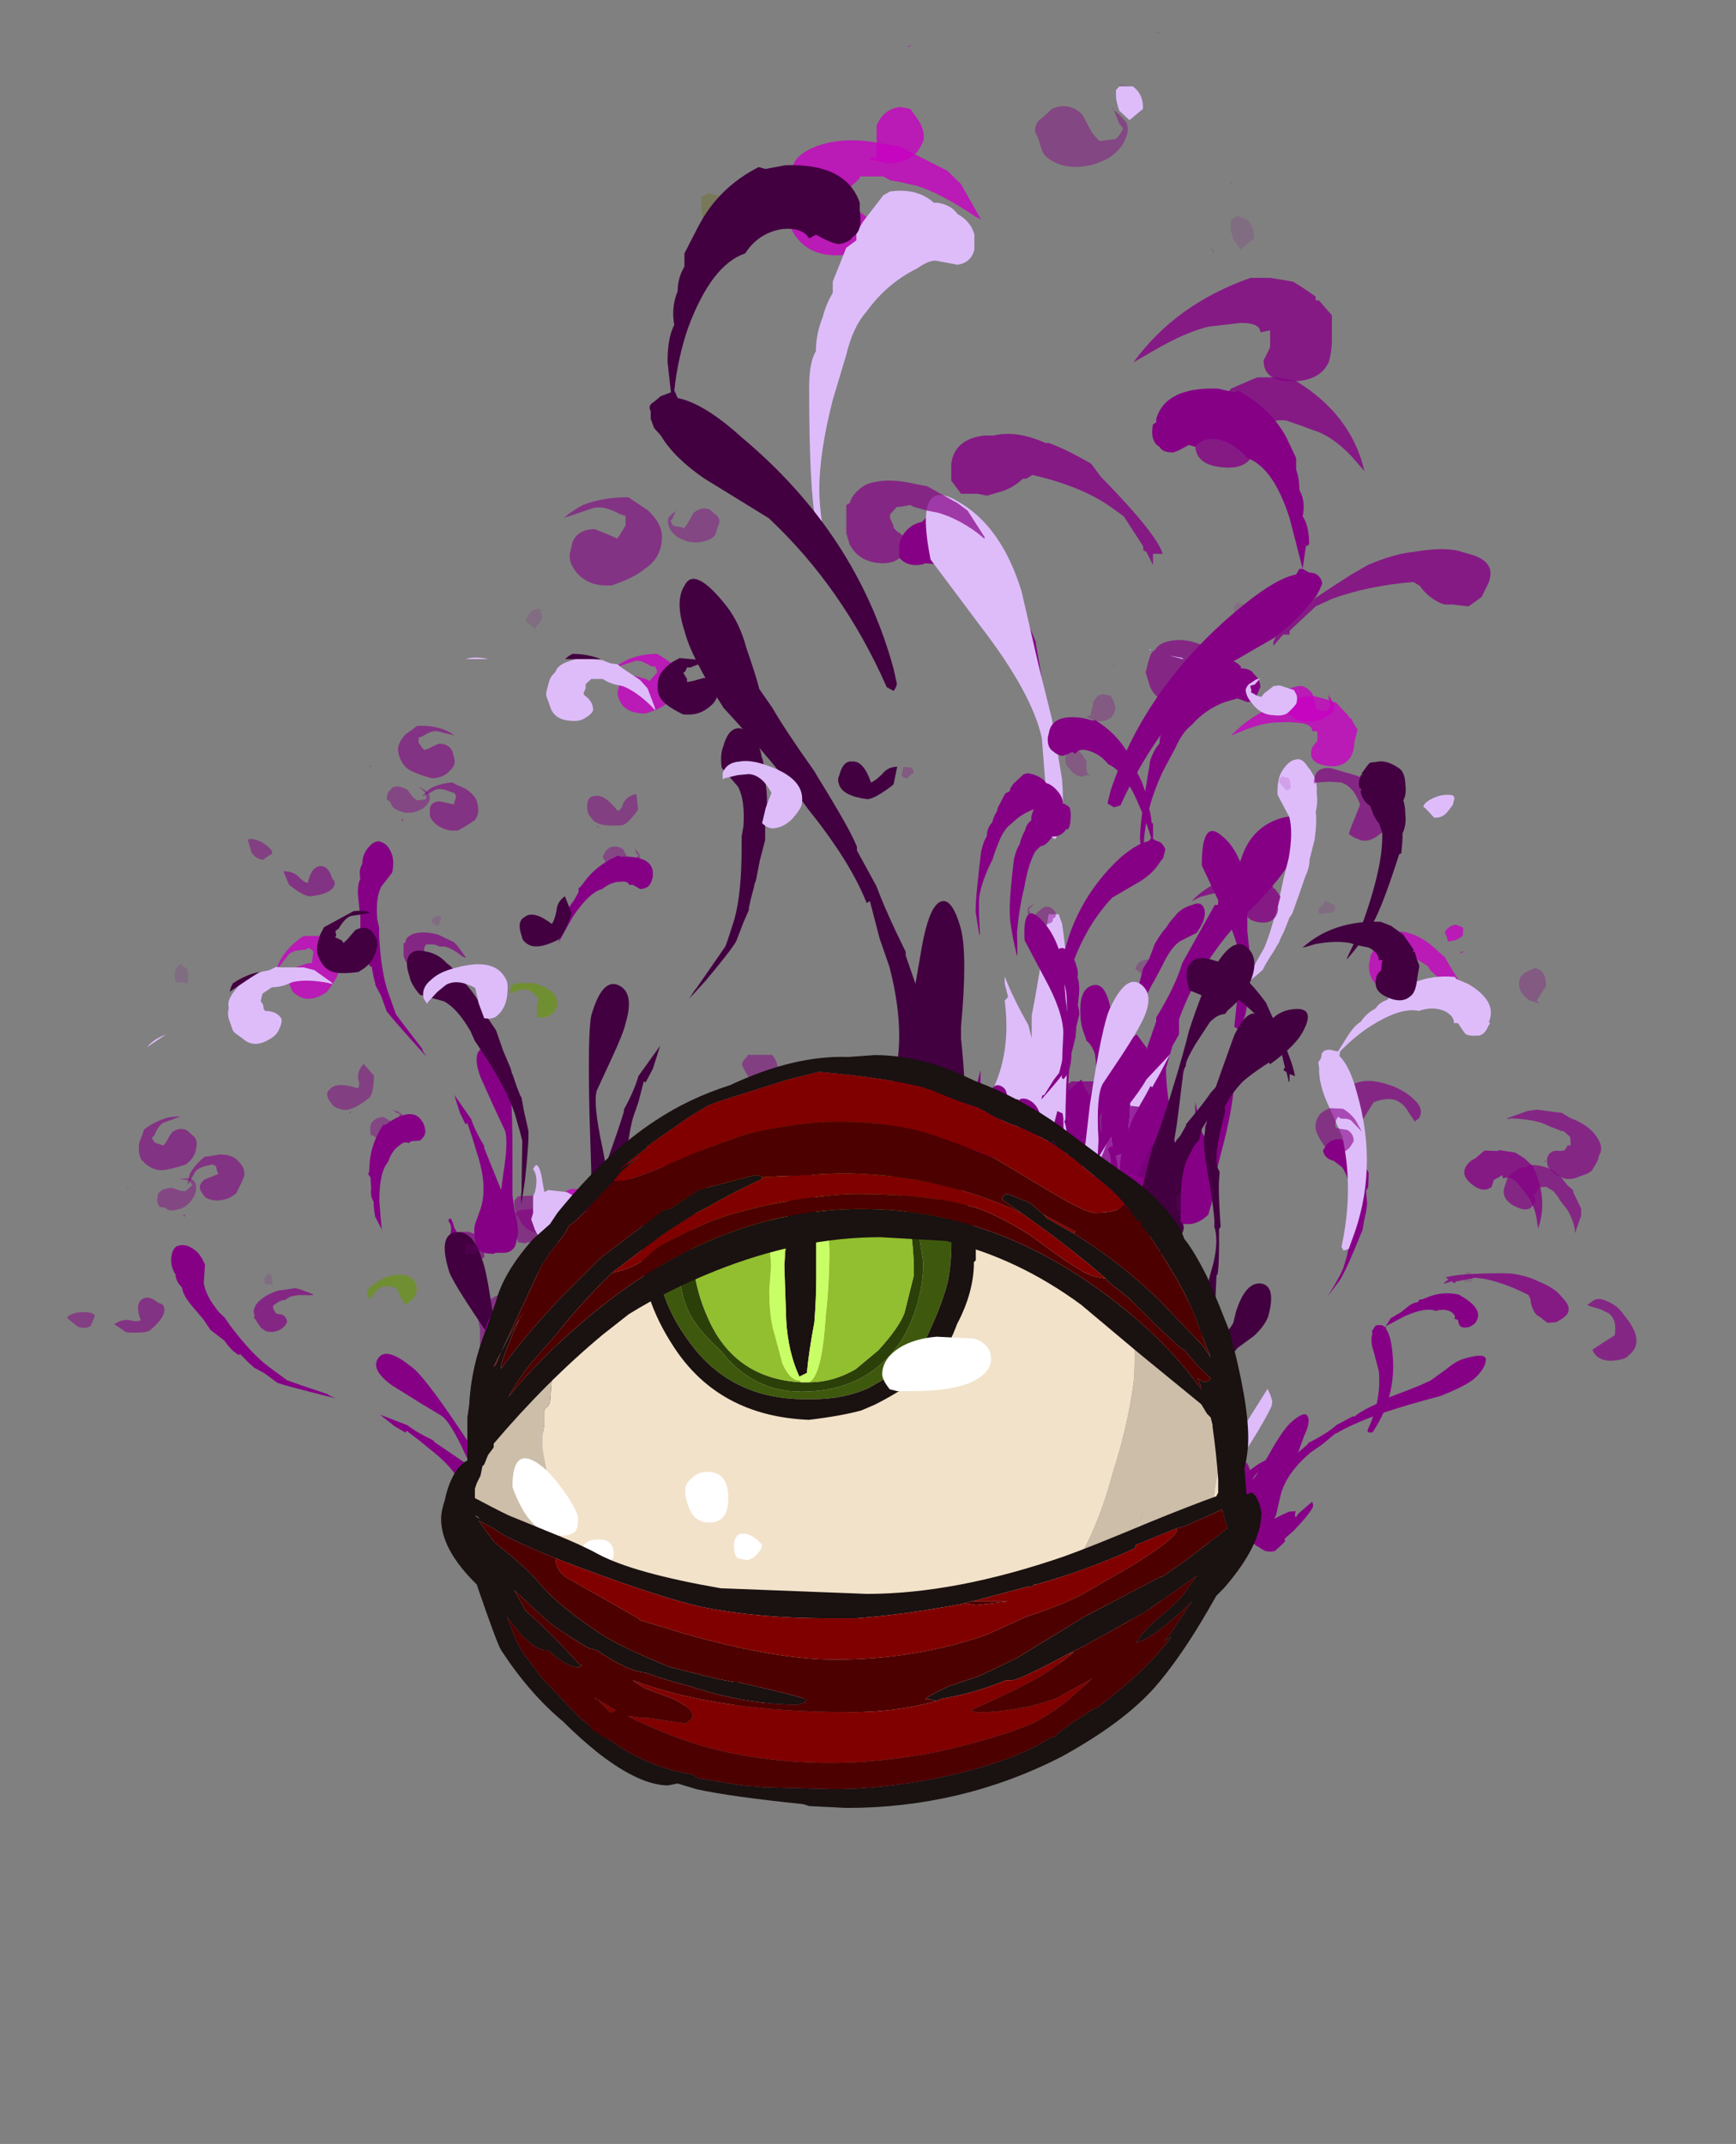 <?xml version="1.0" encoding="UTF-8" standalone="no"?>
<svg xmlns:ffdec="https://www.free-decompiler.com/flash" xmlns:xlink="http://www.w3.org/1999/xlink" ffdec:objectType="frame" height="399.7px" width="323.7px" xmlns="http://www.w3.org/2000/svg">
  <rect width="100%" height="100%" fill="#808080" stroke="none"/>
  <g transform="matrix(1.0, 0.0, 0.0, 1.0, 157.85, 337.4)">
    <use ffdec:characterId="76" height="15.1" transform="matrix(-12.133, 0.0, 0.0, 7.0, 84.436, -214.9)" width="3.15" xlink:href="#shape0"/>
    <use ffdec:characterId="77" height="19.0" transform="matrix(-12.133, 0.0, 0.0, 7.0, 37.723, -242.2)" width="2.3" xlink:href="#shape1"/>
    <use ffdec:characterId="73" height="16.4" transform="matrix(-12.133, 0.0, 0.0, 7.0, 23.77, -229.6)" width="4.5" xlink:href="#shape2"/>
    <use ffdec:characterId="78" height="24.85" transform="matrix(-12.133, 0.0, 0.0, 7.0, 90.503, -285.6)" width="5.85" xlink:href="#shape3"/>
    <use ffdec:characterId="506" height="28.0" transform="matrix(-12.573, 0.0, 0.0, 7.0, 37.037, -311.15)" width="3.9" xlink:href="#shape4"/>
    <use ffdec:characterId="507" height="30.3" transform="matrix(-12.573, 0.0, 0.0, 7.0, 52.753, -326.9)" width="6.35" xlink:href="#shape5"/>
    <use ffdec:characterId="513" height="20.1" transform="matrix(7.0, 0.0, 0.0, 3.897, -91.0, -180.617)" width="5.3" xlink:href="#shape6"/>
    <use ffdec:characterId="87" height="19.4" transform="matrix(6.755, 0.0, 0.0, 3.897, -54.355, -177.889)" width="2.7" xlink:href="#shape7"/>
    <use ffdec:characterId="92" height="24.7" transform="matrix(6.755, 0.0, 0.0, 3.897, -48.613, -201.662)" width="5.0" xlink:href="#shape8"/>
    <use ffdec:characterId="514" height="24.75" transform="matrix(7.0, 0.0, 0.0, 3.897, -105.0, -202.052)" width="9.45" xlink:href="#shape9"/>
    <use ffdec:characterId="512" height="27.6" transform="matrix(7.0, 0.0, 0.0, 3.897, -53.9, -215.498)" width="3.25" xlink:href="#shape10"/>
    <use ffdec:characterId="515" height="31.8" transform="matrix(7.0, 0.0, 0.0, 3.897, -71.05, -229.333)" width="8.95" xlink:href="#shape11"/>
    <use ffdec:characterId="510" height="22.9" transform="matrix(-10.439, 0.0, 0.0, 7.0, -34.422, -244.7)" width="3.3" xlink:href="#shape12"/>
    <use ffdec:characterId="516" height="23.9" transform="matrix(7.0, 0.0, 0.0, 4.694, -33.5, -247.773)" width="2.95" xlink:href="#shape13"/>
    <use ffdec:characterId="513" height="20.1" transform="matrix(5.803, -3.891, 2.166, 3.231, -128.098, -102.996)" width="5.3" xlink:href="#shape6"/>
    <use ffdec:characterId="87" height="19.4" transform="matrix(5.6, -3.755, 2.166, 3.231, -96.203, -121.104)" width="2.7" xlink:href="#shape7"/>
    <use ffdec:characterId="92" height="24.7" transform="matrix(5.6, -3.755, 2.166, 3.231, -104.658, -144.004)" width="5.0" xlink:href="#shape8"/>
    <use ffdec:characterId="514" height="24.75" transform="matrix(5.803, -3.891, 2.166, 3.231, -151.619, -112.984)" width="9.45" xlink:href="#shape9"/>
    <use ffdec:characterId="512" height="27.6" transform="matrix(5.803, -3.891, 2.166, 3.231, -116.731, -152.535)" width="3.25" xlink:href="#shape10"/>
    <use ffdec:characterId="515" height="31.8" transform="matrix(5.803, -3.891, 2.166, 3.231, -138.639, -154.471)" width="8.95" xlink:href="#shape11"/>
    <use ffdec:characterId="81" height="15.35" transform="matrix(-5.715, -3.579, -2.065, 3.297, 123.606, -90.148)" width="3.95" xlink:href="#shape14"/>
    <use ffdec:characterId="77" height="19.0" transform="matrix(-5.715, -3.579, -2.065, 3.297, 104.567, -118.826)" width="2.3" xlink:href="#shape1"/>
    <use ffdec:characterId="508" height="24.65" transform="matrix(-5.922, -3.709, -2.065, 3.297, 142.436, -124.719)" width="10.05" xlink:href="#shape15"/>
    <use ffdec:characterId="83" height="22.2" transform="matrix(-5.715, -3.579, -2.065, 3.297, 145.261, -109.643)" width="6.1" xlink:href="#shape16"/>
    <use ffdec:characterId="506" height="28.0" transform="matrix(-5.922, -3.709, -2.065, 3.297, 124.583, -151.507)" width="3.9" xlink:href="#shape4"/>
    <use ffdec:characterId="84" height="27.4" transform="matrix(-5.715, -3.579, -2.065, 3.297, 125.565, -147.909)" width="4.1" xlink:href="#shape17"/>
    <use ffdec:characterId="509" height="29.95" transform="matrix(-5.922, -3.709, -2.065, 3.297, 137.23, -159.194)" width="6.65" xlink:href="#shape18"/>
    <use ffdec:characterId="68" height="17.6" transform="matrix(6.549, 1.635, -0.944, 3.778, 37.107, -175.969)" width="4.7" xlink:href="#shape19"/>
    <use ffdec:characterId="65" height="13.1" transform="matrix(6.549, 1.635, -0.944, 3.778, 62.759, -154.712)" width="3.6" xlink:href="#shape20"/>
    <use ffdec:characterId="69" height="24.15" transform="matrix(6.549, 1.635, -0.944, 3.778, 38.802, -205.047)" width="4.75" xlink:href="#shape21"/>
    <use ffdec:characterId="502" height="20.45" transform="matrix(6.786, 1.695, -0.944, 3.778, 34.285, -189.518)" width="4.3" xlink:href="#shape22"/>
    <use ffdec:characterId="71" height="27.75" transform="matrix(6.549, 1.635, -0.944, 3.778, 69.424, -212.051)" width="4.15" xlink:href="#shape23"/>
    <use ffdec:characterId="500" height="28.9" transform="matrix(6.786, 1.695, -0.944, 3.778, 57.611, -219.416)" width="7.3" xlink:href="#shape24"/>
    <use ffdec:characterId="83" height="22.2" transform="matrix(-12.133, 0.0, 0.0, 7.0, 120.23, -267.05)" width="6.1" xlink:href="#shape16"/>
    <use ffdec:characterId="531" height="17.0" transform="matrix(-12.573, 0.0, 0.0, 7.0, 76.642, -230.65)" width="1.3" xlink:href="#shape25"/>
    <use ffdec:characterId="527" height="19.8" transform="matrix(-12.573, 0.0, 0.0, 7.0, 33.894, -247.8)" width="2.75" xlink:href="#shape26"/>
    <use ffdec:characterId="532" height="27.4" transform="matrix(-12.573, 0.0, 0.0, 7.0, 79.785, -306.6)" width="9.3" xlink:href="#shape27"/>
    <use ffdec:characterId="529" height="29.95" transform="matrix(-12.573, 0.0, 0.0, 7.0, 32.637, -329.0)" width="2.6" xlink:href="#shape28"/>
    <use ffdec:characterId="533" height="30.3" transform="matrix(-12.573, 0.0, 0.0, 7.0, 58.411, -331.45)" width="2.45" xlink:href="#shape29"/>
    <use ffdec:characterId="540" height="22.85" transform="matrix(7.0, 0.0, 0.0, 3.897, -111.65, -194.647)" width="6.9" xlink:href="#shape30"/>
    <use ffdec:characterId="531" height="17.0" transform="matrix(7.0, 0.0, 0.0, 3.897, -78.05, -169.899)" width="1.3" xlink:href="#shape25"/>
    <use ffdec:characterId="541" height="20.35" transform="matrix(7.0, 0.0, 0.0, 3.897, -53.2, -183.345)" width="2.1" xlink:href="#shape31"/>
    <use ffdec:characterId="542" height="27.6" transform="matrix(7.0, 0.0, 0.0, 3.897, -52.5, -215.498)" width="8.85" xlink:href="#shape32"/>
    <use ffdec:characterId="5" height="2.2" transform="matrix(-10.074, 0.0, 0.0, 5.812, -61.132, -94.221)" width="0.65" xlink:href="#shape33"/>
    <use ffdec:characterId="540" height="22.85" transform="matrix(5.803, -3.891, 2.166, 3.231, -153.016, -103.149)" width="6.9" xlink:href="#shape30"/>
    <use ffdec:characterId="531" height="17.0" transform="matrix(5.803, -3.891, 2.166, 3.231, -111.405, -101.31)" width="1.3" xlink:href="#shape25"/>
    <use ffdec:characterId="541" height="20.35" transform="matrix(5.803, -3.891, 2.166, 3.231, -98.278, -126.269)" width="2.1" xlink:href="#shape31"/>
    <use ffdec:characterId="542" height="27.6" transform="matrix(5.803, -3.891, 2.166, 3.231, -115.571, -153.313)" width="8.85" xlink:href="#shape32"/>
    <use ffdec:characterId="534" height="22.4" transform="matrix(-5.922, -3.709, -2.065, 3.297, 157.589, -102.836)" width="6.95" xlink:href="#shape34"/>
    <use ffdec:characterId="531" height="17.0" transform="matrix(-5.922, -3.709, -2.065, 3.297, 119.492, -101.906)" width="1.3" xlink:href="#shape25"/>
    <use ffdec:characterId="535" height="19.5" transform="matrix(-5.922, -3.709, -2.065, 3.297, 103.541, -123.83)" width="2.3" xlink:href="#shape35"/>
    <use ffdec:characterId="536" height="30.95" transform="matrix(-5.922, -3.709, -2.065, 3.297, 128.203, -162.553)" width="7.4" xlink:href="#shape36"/>
    <use ffdec:characterId="521" height="21.35" transform="matrix(6.786, 1.695, -0.944, 3.778, 29.026, -194.443)" width="5.1" xlink:href="#shape37"/>
    <use ffdec:characterId="96" height="19.6" transform="matrix(6.549, 1.635, -0.944, 3.778, 62.57, -177.638)" width="2.9" xlink:href="#shape38"/>
    <use ffdec:characterId="101" height="25.6" transform="matrix(6.549, 1.635, -0.944, 3.778, 74.552, -201.94)" width="5.0" xlink:href="#shape39"/>
    <use ffdec:characterId="522" height="26.4" transform="matrix(6.786, 1.695, -0.944, 3.778, 45.253, -214.675)" width="6.05" xlink:href="#shape40"/>
    <use ffdec:characterId="523" height="23.75" transform="matrix(6.786, 1.695, -0.944, 3.778, 14.457, -209.721)" width="7.45" xlink:href="#shape41"/>
    <use ffdec:characterId="519" height="28.8" transform="matrix(6.786, 1.695, -0.944, 3.778, 72.72, -217.851)" width="2.95" xlink:href="#shape42"/>
    <use ffdec:characterId="524" height="28.8" transform="matrix(6.786, 1.695, -0.944, 3.778, 57.791, -221.579)" width="8.85" xlink:href="#shape43"/>
    <use ffdec:characterId="459" height="15.35" transform="matrix(7.0, 0.0, 0.0, 7.0, -70.35, -125.3)" width="20.2" xlink:href="#shape44"/>
    <use ffdec:characterId="461" height="61.95" transform="matrix(1.0, 0.0, 0.0, 1.0, -38.2, -134.65)" width="62.3" xlink:href="#sprite0"/>
    <use ffdec:characterId="326" height="6.15" transform="matrix(7.0, 0.0, 0.0, 7.0, -62.3, -88.55)" width="12.75" xlink:href="#shape46"/>
    <use ffdec:characterId="485" height="20.05" transform="matrix(7.0, 0.0, 0.0, 7.0, -75.6, -140.7)" width="21.85" xlink:href="#shape47"/>
  </g>
  <defs>
    <g id="shape0" transform="matrix(1.0, 0.0, 0.0, 1.0, 5.15, 12.85)">
      <path d="M-4.85 -8.55 Q-4.4 -8.3 -4.25 -7.45 -4.1 -6.75 -3.95 -6.35 L-3.9 -6.35 -3.9 -6.25 -3.85 -6.25 -3.35 -4.7 Q-3.25 -4.1 -2.95 -3.25 L-2.95 -3.15 -2.8 -2.4 -2.8 -2.45 -2.65 -2.8 -2.45 -2.55 Q-2.3 -2.3 -2.25 -2.05 -2.15 -1.3 -2.1 -0.55 -2.1 -0.15 -2.15 0.2 L-2.1 0.5 Q-2.0 0.7 -2.0 0.95 L-2.05 1.35 Q-2.15 1.8 -2.4 1.85 L-2.6 1.85 -2.7 1.9 Q-3.15 1.9 -3.3 1.3 L-3.35 0.95 Q-3.45 0.55 -3.25 0.35 L-3.2 -0.45 Q-3.1 -1.3 -3.1 -1.9 L-3.2 -2.5 -3.3 -2.8 -3.3 -3.2 Q-3.65 -4.9 -4.5 -6.3 -5.0 -7.2 -5.1 -7.75 -5.3 -8.8 -4.85 -8.55" fill="#860086" fill-rule="evenodd" stroke="none"/>
      <path d="M-2.75 -7.25 L-2.75 -7.3 Q-2.75 -8.1 -2.8 -8.45 -2.85 -9.05 -3.05 -9.8 L-3.25 -10.45 Q-3.35 -10.85 -3.5 -11.05 -3.7 -11.45 -4.0 -11.65 L-4.2 -11.75 -4.35 -11.65 Q-4.45 -11.65 -4.5 -11.85 L-4.55 -12.05 Q-4.55 -12.25 -4.45 -12.4 -4.4 -12.55 -4.25 -12.55 L-4.25 -12.6 Q-4.15 -12.8 -3.9 -12.85 L-3.85 -12.8 -3.6 -12.4 -3.55 -12.25 -3.55 -12.2 -3.5 -12.15 -3.45 -12.05 -3.25 -11.55 -3.25 -11.4 -3.1 -11.05 Q-3.0 -10.8 -3.0 -10.55 -2.9 -10.35 -2.85 -10.05 L-2.85 -10.0 Q-2.7 -8.5 -2.7 -8.0 L-2.75 -7.25 M-3.65 -7.3 L-3.95 -6.2 Q-4.25 -5.2 -4.25 -4.5 L-4.2 -3.85 -4.15 -3.0 -4.2 -2.95 Q-4.35 -3.2 -4.35 -3.8 L-4.4 -4.75 -4.35 -5.55 -4.35 -6.7 Q-4.25 -7.7 -3.95 -8.1 -3.65 -8.55 -3.65 -7.3 M-3.5 -0.6 Q-3.45 0.2 -3.25 0.75 L-3.05 1.25 Q-2.95 1.6 -2.95 2.0 L-2.95 2.05 Q-3.05 2.25 -3.25 2.25 L-3.45 2.25 Q-3.6 2.25 -3.75 2.0 L-3.8 1.7 -3.85 1.35 -3.8 1.35 -4.0 0.0 Q-4.15 -1.05 -4.15 -1.7 L-4.15 -1.8 -4.1 -1.8 -4.05 -1.85 -3.7 -0.35 -3.7 -0.05 -3.65 -0.2 -3.55 -1.0 -3.55 -0.65 -3.5 -0.6" fill="#860086" fill-rule="evenodd" stroke="none"/>
    </g>
    <g id="shape1" transform="matrix(1.0, 0.0, 0.0, 1.0, 1.3, 16.75)">
      <path d="M0.05 -0.1 L0.1 1.15 0.1 1.55 0.0 1.9 Q-0.15 2.25 -0.35 2.25 L-0.65 2.25 Q-0.9 2.25 -1.0 2.0 L-1.0 1.9 Q-1.0 1.4 -0.85 1.0 L-0.6 0.35 Q-0.35 -0.35 -0.25 -1.35 L-0.25 -1.85 -0.1 -0.85 0.05 -0.1 M0.65 -16.45 Q0.8 -16.4 0.9 -16.2 1.0 -16.0 1.0 -15.75 L1.0 -15.5 Q0.9 -15.3 0.75 -15.3 0.65 -15.3 0.6 -15.35 L0.3 -15.3 Q0.0 -15.05 -0.3 -14.5 -0.45 -14.25 -0.6 -13.75 L-0.85 -12.95 Q-1.1 -12.0 -1.2 -11.25 -1.25 -10.8 -1.25 -9.8 L-1.25 -9.7 -1.3 -10.65 Q-1.3 -11.3 -1.1 -13.2 L-1.1 -13.25 Q-1.0 -13.65 -0.95 -13.9 -0.9 -14.2 -0.8 -14.5 L-0.6 -14.95 -0.6 -15.15 -0.4 -15.75 -0.25 -15.9 -0.25 -16.0 0.1 -16.7 0.25 -16.75 Q0.5 -16.75 0.65 -16.45" fill="#860086" fill-rule="evenodd" stroke="none"/>
    </g>
    <g id="shape2" transform="matrix(1.0, 0.0, 0.0, 1.0, 0.15, 14.95)">
      <path d="M3.65 -14.2 Q4.15 -15.3 4.3 -14.75 4.45 -14.35 4.3 -13.55 4.2 -12.85 3.7 -11.5 2.85 -9.9 2.4 -8.8 1.75 -7.4 1.5 -6.3 L1.45 -6.35 1.3 -5.35 1.15 -4.6 Q0.85 -2.6 1.15 -1.25 L1.35 -0.25 Q1.4 0.3 1.3 1.0 L1.3 1.2 Q1.1 1.45 0.7 1.45 L0.6 1.45 0.55 1.4 0.35 1.4 Q0.05 1.35 -0.1 0.75 L-0.15 0.25 Q-0.15 -0.05 -0.05 -0.3 L0.05 -0.85 0.05 -3.0 Q-0.05 -4.9 0.05 -5.6 0.2 -6.55 0.4 -6.3 0.55 -6.1 0.65 -5.15 L0.75 -4.15 0.9 -4.9 0.9 -5.0 Q1.2 -6.05 1.35 -6.75 L1.65 -7.7 1.65 -7.8 Q1.75 -8.25 2.25 -9.65 L2.3 -9.8 Q2.75 -10.9 2.95 -11.5 L3.15 -12.0 Q3.2 -12.35 3.35 -13.1 3.45 -13.75 3.65 -14.2" fill="#420040" fill-rule="evenodd" stroke="none"/>
    </g>
    <g id="shape3" transform="matrix(1.0, 0.0, 0.0, 1.0, 5.65, 22.95)">
      <path d="M0.2 -18.0 Q0.2 -17.75 0.2 -17.55 L0.05 -17.2 -0.2 -17.2 -0.35 -17.15 -0.55 -17.25 Q-0.75 -17.35 -0.9 -17.6 L-0.95 -17.6 -1.05 -17.7 Q-1.8 -17.4 -2.25 -16.85 L-2.45 -16.6 -2.75 -15.8 -2.75 -15.7 -2.8 -15.65 -2.9 -15.3 -2.9 -15.6 -3.05 -15.6 Q-2.95 -16.15 -2.1 -17.65 L-1.95 -18.0 Q-1.55 -18.4 -1.3 -18.55 L-1.25 -18.55 Q-0.8 -18.9 -0.45 -18.75 L-0.3 -18.75 Q0.15 -18.65 0.2 -18.0 M-2.95 -21.05 Q-3.4 -21.5 -3.75 -21.65 L-4.25 -21.75 Q-4.55 -21.75 -4.55 -21.5 L-4.7 -21.55 -4.7 -21.1 -4.6 -20.75 Q-4.6 -20.25 -4.95 -20.2 -5.45 -20.15 -5.6 -20.7 -5.65 -21.0 -5.65 -21.3 L-5.65 -21.95 -5.45 -22.35 -5.4 -22.35 -5.4 -22.45 Q-5.2 -22.7 -5.05 -22.85 L-4.7 -22.95 -4.4 -22.95 Q-3.25 -22.25 -2.6 -20.7 L-2.95 -21.05 M-2.0 -1.55 L-1.65 -1.55 -1.45 -1.3 -1.35 -1.2 -0.85 -0.2 Q-0.7 0.25 -0.65 0.9 L-0.65 1.05 Q-0.75 1.35 -1.1 1.4 L-1.15 1.45 -1.4 1.45 Q-1.7 1.5 -1.9 1.05 -2.0 0.8 -2.05 0.6 -2.1 0.35 -2.1 0.1 L-2.1 -0.65 -1.9 0.0 Q-1.75 -0.05 -1.7 -0.2 L-1.95 -1.3 -2.0 -1.55" fill="#860086" fill-opacity="0.8" fill-rule="evenodd" stroke="none"/>
      <path d="M-2.1 -0.65 L-2.2 -1.0 Q-2.45 -1.65 -2.45 -2.1 -2.45 -2.3 -2.4 -2.3 L-2.35 -2.3 Q-2.1 -2.0 -2.0 -1.55 L-1.95 -1.3 -1.7 -0.2 Q-1.75 -0.05 -1.9 0.0 L-2.1 -0.65" fill="#860086" fill-rule="evenodd" stroke="none"/>
      <path d="M-1.35 -2.3 Q-1.25 -1.75 -1.2 -0.6 L-1.15 0.35 -1.15 0.5 Q-1.05 0.7 -1.05 0.95 L-1.1 1.35 Q-1.2 1.8 -1.4 1.85 L-1.65 1.85 -1.7 1.9 Q-2.05 1.9 -2.2 1.65 L-2.2 1.55 Q-2.3 1.0 -2.25 0.5 L-2.1 -0.25 -2.05 -0.65 -1.9 -1.25 Q-1.85 -1.35 -1.8 -1.6 L-1.6 -1.3 -1.6 -1.55 -1.65 -2.75 Q-1.5 -2.65 -1.4 -2.45 L-1.35 -2.3 M-4.2 -19.95 L-4.15 -19.9 -3.9 -20.0 Q-3.1 -20.05 -2.95 -19.2 L-2.95 -19.1 -2.9 -19.05 Q-2.85 -18.6 -3.0 -18.45 -3.05 -18.3 -3.2 -18.3 -3.25 -18.3 -3.45 -18.5 L-3.55 -18.45 Q-3.65 -18.7 -3.9 -18.65 -4.15 -18.55 -4.35 -18.15 -4.75 -17.9 -5.0 -16.55 L-5.2 -15.2 -5.15 -15.2 -5.1 -15.05 Q-4.8 -14.95 -4.3 -14.25 -2.8 -12.15 -2.25 -9.3 L-2.2 -8.95 Q-2.25 -8.9 -2.3 -8.85 L-2.4 -8.9 Q-2.95 -11.0 -3.9 -12.5 L-4.75 -13.35 Q-5.1 -13.8 -5.3 -14.25 L-5.4 -14.45 -5.45 -14.6 -5.5 -14.8 Q-5.5 -14.9 -5.45 -15.0 -5.4 -15.1 -5.3 -15.1 L-5.2 -15.2 -5.25 -15.8 -5.3 -15.85 Q-5.3 -16.35 -5.2 -16.6 -5.25 -17.0 -5.15 -17.3 -5.15 -17.6 -5.1 -17.85 L-5.1 -18.15 -4.95 -18.7 Q-4.7 -19.5 -4.2 -19.95" fill="#860086" fill-rule="evenodd" stroke="none"/>
    </g>
    <g id="shape4" transform="matrix(1.0, 0.0, 0.0, 1.0, 1.2, 26.6)">
      <path d="M1.1 -25.55 L0.95 -25.5 0.7 -25.4 Q0.35 -25.2 -0.15 -24.6 L-0.25 -24.5 0.05 -25.45 0.25 -25.8 0.85 -26.35 0.95 -26.45 1.15 -26.5 Q1.75 -26.75 2.2 -26.45 2.55 -26.2 2.55 -25.8 L2.6 -25.7 Q2.65 -25.55 2.65 -25.15 L2.65 -24.65 2.55 -24.2 Q2.35 -23.55 1.9 -23.55 1.65 -23.55 1.5 -23.75 1.35 -23.95 1.35 -24.15 1.35 -24.5 1.55 -24.7 L1.65 -24.9 1.65 -24.95 1.7 -25.2 1.7 -25.35 1.55 -25.6 1.55 -25.65 1.2 -25.65 1.1 -25.55 M1.4 -23.8 L1.4 -23.8 M0.3 -0.2 Q0.35 0.1 0.3 0.35 L0.15 0.85 Q-0.05 1.4 -0.35 1.4 L-0.7 1.4 Q-1.05 1.35 -1.2 1.05 L-1.2 0.9 Q-1.2 0.2 -1.05 -0.35 L-0.9 -0.75 Q-0.85 -0.8 -0.8 -0.8 L-0.45 -1.1 0.05 -1.1 0.3 -0.65 0.3 -0.2" fill="#c800c2" fill-opacity="0.8" fill-rule="evenodd" stroke="none"/>
    </g>
    <g id="shape5" transform="matrix(1.0, 0.0, 0.0, 1.0, 2.45, 28.85)">
      <path d="M1.6 -24.05 L1.6 -23.95 1.75 -23.75 1.95 -22.85 1.95 -22.55 Q2.05 -22.25 2.1 -21.9 2.2 -21.45 2.2 -21.0 2.3 -20.7 2.3 -20.05 L2.3 -20.0 Q2.3 -17.3 2.2 -16.45 2.15 -15.8 2.0 -15.15 L2.0 -15.25 Q2.15 -16.65 2.15 -17.3 2.15 -18.3 1.95 -19.7 L1.75 -20.9 Q1.65 -21.65 1.45 -22.05 1.15 -22.8 0.7 -23.2 0.5 -23.45 0.4 -23.4 L0.1 -23.3 Q-0.1 -23.35 -0.15 -23.7 L-0.15 -24.1 Q-0.1 -24.45 0.1 -24.65 0.2 -24.9 0.4 -24.95 L0.45 -24.95 Q0.7 -25.35 1.1 -25.25 L1.2 -25.15 1.5 -24.45 1.6 -24.15 1.6 -24.05 M0.5 -15.45 L-0.25 -13.65 Q-1.0 -11.9 -1.15 -10.7 L-1.2 -9.55 -1.25 -8.1 -1.35 -8.0 Q-1.5 -8.5 -1.45 -9.6 L-1.3 -11.2 -1.1 -12.65 -0.85 -14.6 Q-0.55 -16.35 0.1 -17.0 0.75 -17.7 0.5 -15.45 M-0.65 -3.8 L-0.6 -3.7 Q-0.7 -2.3 -0.4 -1.25 L-0.15 -0.25 Q-0.05 0.3 -0.15 1.0 L-0.15 1.2 Q-0.35 1.45 -0.7 1.45 L-0.8 1.45 -0.85 1.4 -1.05 1.4 Q-1.35 1.35 -1.5 0.75 L-1.6 0.25 -1.55 -0.3 -1.5 -0.4 Q-1.5 -1.3 -1.55 -2.75 -1.55 -4.65 -1.45 -5.75 L-1.4 -6.0 Q-1.4 -5.95 -1.4 -6.0 L-1.25 -6.0 Q-1.1 -4.2 -1.0 -3.3 -1.0 -3.2 -1.0 -2.7 L-0.95 -3.05 Q-0.7 -3.85 -0.6 -4.35 L-0.6 -4.15 -0.65 -3.8" fill="#debcfa" fill-rule="evenodd" stroke="none"/>
      <path d="M-0.8 -28.85 L-0.8 -28.85 M-2.2 -27.45 L-2.2 -27.5 -2.3 -27.05 -2.35 -26.95 -2.35 -26.9 -2.3 -26.75 -2.25 -26.65 -2.05 -26.6 -2.0 -26.6 -1.9 -26.8 -1.75 -27.3 Q-1.55 -27.65 -1.3 -27.45 L-1.15 -27.2 Q-1.05 -27.1 -1.05 -26.85 L-1.1 -26.65 -1.15 -26.35 Q-1.2 -26.1 -1.45 -25.95 -1.8 -25.8 -2.15 -26.15 -2.35 -26.4 -2.4 -26.7 -2.45 -26.9 -2.4 -27.1 L-2.3 -27.3 -2.2 -27.45" fill="#860086" fill-opacity="0.447" fill-rule="evenodd" stroke="none"/>
      <path d="M0.35 -1.4 Q0.5 -1.05 0.5 -0.7 L0.45 -0.1 0.25 -0.05 -0.1 -0.05 -0.25 -0.1 -0.25 -0.15 Q-0.25 -0.3 -0.35 -0.55 L-0.45 -0.9 Q-0.45 -1.05 -0.3 -1.35 L-0.3 -1.4 0.35 -1.4" fill="#860086" fill-opacity="0.498" fill-rule="evenodd" stroke="none"/>
      <path d="M3.9 -25.1 L3.9 -24.75 3.85 -24.3 Q3.8 -23.95 3.6 -23.85 L3.25 -24.15 3.2 -24.2 Q3.2 -24.45 3.35 -24.75 3.55 -25.15 3.8 -25.2 L3.9 -25.1" fill="#666600" fill-opacity="0.298" fill-rule="evenodd" stroke="none"/>
    </g>
    <g id="shape6" transform="matrix(1.0, 0.0, 0.0, 1.0, 6.2, 17.85)">
      <path d="M-2.85 -8.0 Q-2.5 -8.25 -2.25 -6.8 -2.1 -6.15 -2.1 -3.1 L-2.1 -0.9 -2.05 -0.25 Q-1.95 0.55 -1.95 0.8 L-1.95 0.95 -2.0 1.35 Q-2.05 1.8 -2.3 1.85 L-2.55 1.85 -2.6 1.9 Q-2.9 1.9 -3.05 1.65 L-3.05 1.55 Q-3.15 1.0 -3.1 0.5 L-2.95 -0.25 Q-2.75 -1.35 -3.05 -2.95 L-3.15 -3.55 -3.3 -4.35 -3.35 -4.3 -3.5 -4.85 -3.65 -5.7 -3.2 -4.55 Q-3.1 -4.0 -2.85 -3.25 L-2.85 -3.15 -2.4 -1.15 -2.35 -1.85 Q-2.2 -3.5 -2.3 -4.0 L-2.6 -5.15 -2.95 -6.55 Q-3.2 -7.75 -2.85 -8.0 M-5.3 -16.35 L-5.6 -15.65 Q-5.75 -15.1 -5.7 -14.1 L-5.65 -13.7 -5.65 -13.3 Q-5.6 -11.55 -5.4 -10.55 L-5.2 -9.55 -4.95 -8.95 -4.5 -7.9 -4.5 -7.85 -4.4 -7.55 -4.7 -8.15 Q-5.3 -9.35 -5.45 -9.7 L-5.6 -10.45 -5.75 -10.95 -5.75 -11.0 -5.8 -11.35 -5.85 -11.85 -5.9 -11.85 -5.95 -12.1 Q-6.0 -12.4 -6.0 -12.8 L-6.15 -13.6 -6.15 -14.2 -6.2 -15.0 Q-6.25 -15.7 -6.15 -16.05 -6.2 -16.45 -6.1 -16.75 -6.1 -17.3 -5.85 -17.7 -5.7 -17.9 -5.6 -17.8 -5.4 -17.7 -5.3 -17.15 -5.25 -16.85 -5.3 -16.35" fill="#860086" fill-rule="evenodd" stroke="none"/>
      <path d="M-1.4 -10.3 Q-1.6 -10.75 -1.8 -10.75 L-1.95 -10.7 -2.15 -10.55 -2.15 -10.75 Q-2.15 -11.0 -1.95 -11.05 L-1.55 -11.05 Q-0.9 -10.75 -0.9 -10.05 -0.9 -9.9 -1.0 -9.65 -1.15 -9.4 -1.3 -9.4 L-1.4 -9.4 -1.45 -9.45 -1.45 -9.9 -1.4 -10.3" fill="#669900" fill-opacity="0.6" fill-rule="evenodd" stroke="none"/>
      <path d="M-4.2 -12.9 L-4.4 -12.9 -4.45 -12.75 -4.45 -12.5 -4.4 -12.4 Q-4.3 -12.3 -4.3 -12.05 -4.3 -11.95 -4.35 -11.85 -4.45 -11.75 -4.55 -11.75 -4.8 -11.75 -4.95 -12.1 L-5.0 -12.35 -5.0 -12.95 -4.95 -13.0 Q-4.95 -13.25 -4.75 -13.4 -4.5 -13.55 -4.15 -13.4 L-4.05 -13.35 -4.0 -13.3 -3.65 -13.0 -3.55 -12.8 -3.35 -12.3 -3.35 -12.25 -3.45 -12.35 Q-3.7 -12.7 -3.9 -12.8 L-4.05 -12.8 -4.1 -12.85 -4.2 -12.9 M-4.3 -11.9 L-4.3 -11.9 M-3.55 0.95 L-3.55 0.85 -3.25 0.85 -3.05 1.0 -3.0 1.05 -2.95 1.25 Q-2.85 1.6 -2.85 2.0 L-2.85 2.05 Q-2.95 2.25 -3.1 2.25 L-3.35 2.25 Q-3.5 2.25 -3.6 2.0 L-3.7 1.7 -3.7 1.5 -3.6 1.7 -3.55 1.55 -3.6 1.35 -3.55 1.3 -3.55 0.95" fill="#860086" fill-opacity="0.698" fill-rule="evenodd" stroke="none"/>
      <path d="M-3.7 1.5 L-3.75 1.25 -3.75 0.95 Q-3.7 0.55 -3.8 0.35 L-3.8 0.25 -3.75 0.2 Q-3.7 0.3 -3.65 0.65 L-3.55 0.95 -3.55 1.3 -3.6 1.35 -3.55 1.55 -3.6 1.7 -3.7 1.5" fill="#860086" fill-rule="evenodd" stroke="none"/>
    </g>
    <g id="shape7" transform="matrix(1.0, 0.0, 0.0, 1.0, 1.0, 17.15)">
      <path d="M0.8 -17.1 L1.0 -17.1 Q1.7 -17.05 1.7 -16.3 L1.7 -16.15 Q1.65 -15.75 1.55 -15.65 1.45 -15.55 1.35 -15.55 L1.15 -15.75 1.05 -15.75 Q1.0 -15.95 0.8 -15.9 0.55 -15.9 0.3 -15.55 -0.05 -15.4 -0.5 -14.25 -0.7 -13.65 -0.9 -13.0 L-0.9 -12.9 -0.85 -13.65 -0.85 -13.7 Q-0.75 -14.1 -0.65 -14.35 -0.65 -14.65 -0.5 -14.95 L-0.35 -15.4 -0.35 -15.6 -0.3 -15.65 -0.1 -16.1 Q0.25 -16.8 0.75 -17.15 L0.8 -17.1 M0.0 -0.5 L0.05 -0.4 0.05 -0.35 0.1 1.15 0.1 1.55 0.0 1.9 Q-0.15 2.25 -0.35 2.25 L-0.65 2.25 Q-0.9 2.25 -1.0 2.0 L-1.0 1.9 Q-1.0 1.4 -0.85 1.0 L-0.6 0.35 -0.5 0.0 -0.1 -0.8 0.0 -0.5" fill="#860086" fill-rule="evenodd" stroke="none"/>
    </g>
    <g id="shape8" transform="matrix(1.0, 0.0, 0.0, 1.0, 0.15, 23.25)">
      <path d="M4.75 -21.0 Q4.85 -20.55 4.85 -19.7 L4.8 -18.7 Q4.8 -18.35 4.8 -17.9 L4.65 -16.9 4.55 -16.0 4.5 -15.75 4.5 -15.7 4.4 -15.05 4.35 -14.65 4.35 -14.55 4.2 -13.95 4.0 -13.05 Q3.85 -12.6 3.15 -11.15 L2.7 -10.3 2.85 -10.7 2.9 -10.8 3.7 -12.8 Q3.75 -13.0 3.95 -14.1 4.15 -15.35 4.15 -17.5 L4.15 -18.05 4.2 -18.55 Q4.25 -19.8 4.05 -20.45 L3.6 -21.35 Q3.55 -22.0 3.65 -22.4 3.75 -23.05 3.95 -23.2 4.15 -23.35 4.35 -23.0 4.65 -22.55 4.7 -21.9 4.8 -21.45 4.75 -21.0 M1.9 -8.05 L1.7 -6.95 1.5 -6.3 1.45 -6.35 1.3 -5.35 1.15 -4.6 Q0.85 -2.6 1.15 -1.25 L1.35 -0.25 Q1.4 0.3 1.3 1.0 L1.3 1.2 Q1.1 1.45 0.7 1.45 L0.6 1.45 0.55 1.4 0.35 1.4 Q0.05 1.35 -0.1 0.75 L-0.15 0.25 -0.15 0.1 -0.05 -1.25 Q0.0 -1.7 0.0 -2.05 L-0.05 -4.8 Q-0.1 -8.65 0.0 -9.5 0.3 -11.3 0.75 -10.95 1.2 -10.6 0.95 -9.15 0.9 -8.7 0.55 -7.4 L0.15 -5.9 Q0.05 -5.25 0.3 -3.25 L0.4 -2.35 Q0.8 -4.3 0.9 -4.9 L0.9 -5.0 Q1.2 -5.95 1.3 -6.6 L1.9 -8.05" fill="#420040" fill-rule="evenodd" stroke="none"/>
    </g>
    <g id="shape9" transform="matrix(1.0, 0.0, 0.0, 1.0, 8.2, 23.35)">
      <path d="M-2.8 -21.8 L-2.8 -21.8 M-3.65 -22.9 L-4.1 -23.1 Q-4.25 -23.15 -4.5 -22.85 L-4.6 -22.8 -4.6 -22.55 -4.5 -22.3 -4.45 -22.2 Q-4.35 -22.25 -4.3 -22.3 -4.15 -22.45 -4.05 -22.5 -3.8 -22.5 -3.7 -22.15 L-3.65 -21.8 Q-3.6 -21.5 -3.75 -21.25 -3.9 -20.9 -4.2 -20.85 L-4.25 -20.85 Q-4.65 -21.05 -4.85 -21.25 -5.1 -21.55 -5.15 -22.2 -5.15 -22.55 -4.95 -22.95 L-4.75 -23.2 -4.65 -23.35 Q-4.3 -23.4 -3.95 -23.2 -3.75 -23.05 -3.65 -22.9 M-1.95 -0.85 L-1.4 -0.9 Q-1.2 -0.95 -1.0 -0.5 L-0.95 -0.4 -0.95 0.05 -0.9 0.75 -1.1 0.85 -1.2 0.85 -1.25 0.9 -1.4 0.9 Q-1.65 0.9 -1.85 0.45 L-2.0 0.0 Q-2.05 -0.25 -2.05 -0.5 L-2.05 -0.65 -1.95 -0.85" fill="#860086" fill-opacity="0.6" fill-rule="evenodd" stroke="none"/>
      <path d="M0.8 -18.6 Q0.15 -18.5 0.0 -18.95 -0.1 -19.15 -0.1 -19.3 -0.15 -20.0 0.1 -20.0 0.35 -20.1 0.7 -19.3 0.8 -19.3 0.85 -19.65 0.95 -20.0 1.2 -20.1 L1.25 -19.35 Q0.95 -18.6 0.8 -18.6" fill="#860086" fill-opacity="0.498" fill-rule="evenodd" stroke="none"/>
      <path d="M-1.2 -0.15 L-1.2 0.0 Q-1.1 0.2 -1.1 0.4 L-1.15 0.85 Q-1.2 1.3 -1.45 1.35 L-1.7 1.35 -1.75 1.4 -1.95 1.35 -2.05 0.7 -2.15 0.3 -2.1 0.2 Q-2.0 -0.2 -1.85 -0.2 L-1.35 -0.3 -1.2 -0.15 M-6.9 -16.05 Q-6.8 -15.9 -6.85 -15.7 -6.95 -15.3 -7.5 -15.2 -7.65 -15.2 -8.05 -15.75 L-8.2 -16.4 Q-7.95 -16.4 -7.8 -16.15 -7.65 -15.85 -7.55 -15.85 -7.45 -16.65 -7.2 -16.65 -7.0 -16.65 -6.9 -16.05 M-5.05 -18.8 L-5.05 -18.9 -5.0 -18.85 -5.05 -18.8 M-3.6 -20.0 L-3.65 -20.15 -3.75 -20.2 Q-4.0 -20.4 -4.15 -20.3 -4.45 -20.0 -4.5 -20.0 L-4.3 -20.35 Q-4.05 -20.6 -3.7 -20.65 L-3.6 -20.55 -3.35 -20.35 Q-3.1 -20.05 -3.05 -19.75 -2.95 -19.2 -3.1 -18.85 -3.25 -18.65 -3.55 -18.35 L-3.6 -18.35 Q-3.85 -18.3 -4.1 -18.6 -4.25 -18.8 -4.3 -19.05 L-4.3 -19.35 Q-4.3 -19.7 -4.05 -19.75 L-3.8 -19.65 -3.65 -19.6 -3.65 -19.7 -3.6 -19.95 -3.6 -20.0" fill="#860086" fill-opacity="0.6" fill-rule="evenodd" stroke="none"/>
    </g>
    <g id="shape10" transform="matrix(1.0, 0.0, 0.0, 1.0, 0.9, 26.8)">
      <path d="M1.15 -26.45 L0.65 -26.15 Q0.75 -26.35 1.0 -26.55 1.35 -26.8 1.75 -26.8 L1.85 -26.7 2.1 -26.4 Q2.35 -25.95 2.35 -25.55 2.35 -24.85 2.05 -24.5 1.9 -24.2 1.45 -23.95 L1.4 -23.95 Q1.05 -23.95 0.85 -24.3 0.7 -24.65 0.7 -24.95 L0.75 -25.35 Q0.85 -25.75 1.15 -25.75 L1.45 -25.6 1.55 -25.5 1.75 -25.9 1.75 -26.0 1.7 -26.2 1.6 -26.2 Q1.3 -26.55 1.15 -26.45 M0.3 -0.3 L0.15 0.25 Q-0.05 0.8 -0.35 0.8 L-0.7 0.8 -0.9 0.7 -0.9 -0.65 -0.85 -0.75 Q-0.65 -1.25 -0.45 -1.2 L0.2 -1.2 0.3 -1.05 0.3 -0.85 Q0.35 -0.55 0.3 -0.3 M-0.25 -24.85 L-0.25 -24.8 -0.3 -24.75 -0.25 -24.85" fill="#c800c2" fill-opacity="0.8" fill-rule="evenodd" stroke="none"/>
    </g>
    <g id="shape11" transform="matrix(1.0, 0.0, 0.0, 1.0, 3.35, 30.35)">
      <path d="M0.5 -26.35 L0.7 -26.3 0.8 -26.15 1.3 -25.55 1.5 -25.15 1.7 -24.2 1.7 -24.1 1.6 -24.3 Q1.2 -25.0 0.85 -25.25 L0.6 -25.35 0.45 -25.45 0.3 -25.6 0.0 -25.6 -0.15 -25.35 -0.15 -25.15 -0.2 -24.95 -0.2 -24.85 -0.1 -24.7 Q0.05 -24.45 0.05 -24.1 0.0 -23.9 -0.15 -23.75 -0.3 -23.55 -0.55 -23.6 -1.0 -23.65 -1.1 -24.3 L-1.2 -24.8 -1.2 -24.95 -1.15 -25.3 Q-1.1 -25.7 -1.0 -25.85 L-0.95 -25.95 Q-0.9 -26.3 -0.5 -26.5 L-0.3 -26.6 0.3 -26.5 0.5 -26.35 M3.9 -21.0 L3.55 -20.85 3.5 -20.8 Q3.5 -20.85 3.5 -21.1 3.6 -21.6 3.95 -21.65 4.25 -21.75 4.7 -21.45 5.75 -20.8 5.6 -19.55 5.55 -19.3 5.35 -18.9 5.1 -18.45 4.8 -18.45 4.7 -18.5 4.65 -18.55 L4.55 -18.7 4.65 -19.45 4.8 -20.15 Q4.55 -21.0 4.2 -21.05 L3.9 -21.0 M-0.05 -23.75 L-0.05 -23.75 M-2.75 -26.55 L-3.35 -26.55 Q-3.1 -26.7 -2.75 -26.55 M-1.55 -0.85 L-1.5 -1.05 Q-1.4 -1.8 -1.55 -2.15 L-1.5 -2.3 -1.45 -2.35 Q-1.35 -2.2 -1.3 -1.55 L-1.25 -1.05 -1.15 -1.15 -0.65 -1.05 -0.25 -0.65 -0.15 -0.25 Q-0.05 0.3 -0.15 1.0 L-0.15 1.2 Q-0.35 1.45 -0.7 1.45 L-0.8 1.45 -0.85 1.4 -1.05 1.4 Q-1.35 1.35 -1.5 0.75 L-1.6 0.25 -1.55 -0.05 -1.55 -0.85" fill="#debcfa" fill-rule="evenodd" stroke="none"/>
      <path d="M-1.25 -29.95 L-1.25 -29.95 M-1.35 -28.95 L-1.35 -28.8 -1.3 -28.6 Q-1.3 -28.5 -1.4 -28.25 L-1.5 -28.0 -1.7 -28.3 -1.75 -28.35 Q-1.7 -28.7 -1.55 -28.9 L-1.45 -28.95 -1.35 -28.95 M-1.95 -30.35 L-1.95 -30.35 M-1.05 -27.95 L-1.05 -28.0 -1.1 -27.8 -1.05 -27.95" fill="#860086" fill-opacity="0.149" fill-rule="evenodd" stroke="none"/>
      <path d="M0.4 -0.55 L0.35 -0.1 0.25 -0.05 -0.1 -0.05 -0.2 -0.1 -0.2 -0.2 Q-0.2 -0.75 -0.1 -0.95 0.35 -0.85 0.4 -0.55" fill="#860086" fill-opacity="0.2" fill-rule="evenodd" stroke="none"/>
    </g>
    <g id="shape12" transform="matrix(1.0, 0.0, 0.0, 1.0, 2.8, 22.95)">
      <path d="M0.45 -1.3 L0.5 -1.2 0.45 -0.8 0.45 -0.1 0.25 -0.05 -0.1 -0.05 Q-0.4 -0.05 -0.6 -0.5 L-0.75 -0.95 Q-0.8 -1.15 -0.75 -1.4 L-0.75 -1.55 -0.6 -1.7 0.05 -1.7 Q0.2 -1.75 0.45 -1.3 M-2.15 -22.45 L-2.15 -22.2 -2.05 -21.95 -2.0 -21.85 -1.85 -21.95 -1.6 -22.1 Q-1.3 -22.1 -1.2 -21.75 L-1.15 -21.4 Q-1.15 -21.15 -1.3 -20.9 -1.5 -20.6 -1.8 -20.6 L-1.9 -20.6 Q-2.3 -20.8 -2.5 -21.05 -2.8 -21.35 -2.8 -21.9 -2.8 -22.25 -2.55 -22.6 L-2.2 -22.95 Q-1.75 -22.95 -1.4 -22.75 -1.2 -22.6 -1.05 -22.4 L-1.55 -22.65 Q-1.75 -22.75 -2.05 -22.5 L-2.15 -22.45 M-0.2 -21.3 L-0.2 -21.3" fill="#860086" fill-opacity="0.6" fill-rule="evenodd" stroke="none"/>
    </g>
    <g id="shape13" transform="matrix(1.0, 0.0, 0.0, 1.0, 2.45, 23.95)">
      <path d="M-0.8 -23.95 L-0.8 -23.95 M-2.2 -22.75 L-2.2 -22.8 -2.3 -22.45 -2.35 -22.35 -2.3 -22.2 -2.25 -22.15 -2.05 -22.1 -2.0 -22.05 -1.9 -22.25 -1.75 -22.65 Q-1.55 -22.95 -1.3 -22.8 L-1.15 -22.6 Q-1.05 -22.5 -1.05 -22.3 L-1.1 -22.1 -1.15 -21.85 Q-1.2 -21.65 -1.45 -21.55 -1.8 -21.4 -2.15 -21.7 -2.35 -21.9 -2.4 -22.15 -2.45 -22.35 -2.4 -22.5 L-2.3 -22.65 -2.2 -22.75" fill="#860086" fill-opacity="0.447" fill-rule="evenodd" stroke="none"/>
      <path d="M0.35 -1.15 Q0.5 -0.9 0.5 -0.6 L0.45 -0.1 0.25 -0.05 -0.1 -0.05 -0.25 -0.1 Q-0.25 -0.25 -0.35 -0.45 L-0.45 -0.75 Q-0.45 -0.9 -0.3 -1.1 L-0.3 -1.15 0.35 -1.15" fill="#860086" fill-opacity="0.498" fill-rule="evenodd" stroke="none"/>
    </g>
    <g id="shape14" transform="matrix(1.0, 0.0, 0.0, 1.0, 5.95, 13.1)">
      <path d="M-5.35 -10.6 Q-5.2 -10.3 -5.1 -9.75 L-4.9 -8.9 -4.75 -8.5 Q-4.55 -8.0 -4.15 -7.1 L-4.15 -7.0 Q-3.7 -5.9 -3.65 -5.5 L-3.6 -5.45 -3.35 -4.7 Q-3.25 -4.1 -2.95 -3.25 L-2.95 -3.15 -2.85 -2.6 -2.75 -3.4 Q-2.7 -4.15 -2.55 -4.3 -2.4 -4.5 -2.25 -3.7 -2.15 -3.15 -2.2 -1.65 L-2.2 0.05 -2.1 0.5 Q-2.0 0.7 -2.0 0.95 L-2.05 1.35 Q-2.15 1.8 -2.4 1.85 L-2.6 1.85 -2.7 1.9 Q-3.0 1.9 -3.15 1.65 L-3.2 1.55 Q-3.3 1.0 -3.25 0.5 L-3.1 -0.25 Q-2.85 -1.35 -3.15 -2.95 L-3.3 -3.55 -3.45 -4.35 -3.45 -4.3 Q-3.7 -5.15 -4.25 -6.35 -4.65 -7.2 -5.35 -8.5 -5.8 -9.55 -5.9 -10.1 -6.0 -10.75 -5.9 -11.1 -5.8 -11.5 -5.35 -10.6" fill="#860086" fill-rule="evenodd" stroke="none"/>
      <path d="M-2.8 -9.4 L-2.85 -9.3 Q-2.9 -8.95 -3.15 -8.6 L-3.55 -7.95 Q-4.05 -6.8 -4.15 -5.25 L-4.2 -5.2 -4.3 -5.3 -4.3 -5.55 Q-4.3 -7.55 -3.55 -9.15 -3.3 -9.7 -3.1 -9.85 L-3.05 -9.95 -3.35 -10.85 Q-3.7 -11.75 -4.0 -11.85 -4.15 -12.15 -4.35 -12.2 -4.55 -12.2 -4.55 -12.0 L-4.65 -12.05 Q-4.75 -11.85 -4.8 -11.85 -4.9 -11.85 -4.95 -11.95 -5.05 -12.05 -5.1 -12.35 L-5.1 -12.45 Q-5.1 -13.05 -4.55 -13.1 L-4.3 -13.1 Q-3.9 -12.85 -3.65 -12.3 L-3.5 -11.95 -3.45 -11.9 -3.45 -11.75 Q-3.35 -11.6 -3.3 -11.4 -3.25 -11.15 -3.2 -10.9 -3.15 -10.75 -3.05 -10.4 L-3.05 -9.9 -2.95 -9.9 -2.85 -9.8 Q-2.8 -9.75 -2.8 -9.65 L-2.8 -9.4 M-4.0 -0.6 L-4.0 -0.7 Q-4.0 -0.85 -3.9 -0.95 L-3.75 -0.1 -3.75 0.1 -3.7 0.05 -3.65 -0.15 -3.5 0.05 -3.35 0.45 -3.25 0.75 -3.05 1.25 Q-2.95 1.6 -2.95 2.0 L-2.95 2.05 Q-3.05 2.25 -3.25 2.25 L-3.45 2.25 Q-3.6 2.25 -3.75 2.0 L-3.8 1.7 -3.85 1.35 -3.8 1.25 -3.9 0.65 Q-4.0 -0.2 -4.0 -0.6" fill="#860086" fill-rule="evenodd" stroke="none"/>
    </g>
    <g id="shape15" transform="matrix(1.0, 0.0, 0.0, 1.0, 5.4, 23.2)">
      <path d="M4.4 -16.25 L4.2 -14.65 4.2 -14.55 4.05 -13.95 3.85 -13.05 Q3.75 -12.6 3.0 -11.15 2.4 -9.9 2.35 -9.65 2.05 -9.2 1.85 -8.15 L1.65 -6.95 1.45 -6.3 1.4 -6.35 1.25 -5.35 1.1 -4.6 Q0.8 -2.6 1.1 -1.25 L1.3 -0.25 Q1.35 0.3 1.25 1.0 L1.25 1.2 Q1.05 1.45 0.7 1.45 L0.6 1.45 0.55 1.4 0.35 1.4 Q0.05 1.35 -0.1 0.75 L-0.15 0.25 Q-0.15 -0.05 -0.05 -0.3 L0.3 -2.1 Q0.3 -3.1 0.15 -4.5 L0.1 -5.3 -0.1 -6.2 Q-0.2 -6.85 -0.15 -7.35 0.1 -8.85 0.5 -8.5 0.85 -8.15 0.65 -6.75 L0.55 -6.2 0.55 -6.0 0.65 -3.65 0.85 -4.9 0.9 -5.0 Q1.2 -6.05 1.3 -6.75 L1.6 -7.7 1.6 -7.8 Q1.7 -8.25 2.2 -9.65 L2.2 -9.8 Q2.65 -10.9 2.85 -11.5 L3.0 -12.0 3.05 -12.05 Q3.35 -12.35 3.7 -14.45 L3.75 -14.65 3.8 -14.75 Q3.85 -15.4 3.75 -16.3 3.65 -17.6 3.75 -18.35 3.9 -19.3 4.3 -19.35 4.7 -19.45 4.6 -17.9 L4.4 -16.25" fill="#420040" fill-rule="evenodd" stroke="none"/>
      <path d="M1.3 -18.45 Q1.35 -18.2 1.2 -17.8 1.05 -17.3 0.8 -17.3 L0.65 -17.3 0.5 -17.4 0.5 -18.75 Q0.2 -19.45 -0.1 -19.4 -0.25 -19.4 -0.4 -19.25 L-0.65 -19.05 -0.7 -19.0 -0.75 -19.25 Q-0.75 -19.7 -0.45 -19.85 -0.15 -20.0 0.25 -19.9 1.25 -19.55 1.3 -18.45 M-2.75 -21.45 L-2.85 -21.6 Q-3.35 -22.1 -3.65 -22.2 L-3.85 -22.25 -4.15 -22.35 -4.2 -22.4 -4.4 -22.35 -4.45 -22.3 -4.55 -22.05 -4.55 -21.95 -4.5 -21.95 -4.5 -21.65 -4.4 -21.5 Q-4.2 -21.35 -4.2 -21.05 -4.2 -20.85 -4.3 -20.65 -4.4 -20.45 -4.65 -20.45 -5.0 -20.4 -5.2 -20.95 L-5.35 -21.3 -5.4 -21.5 -5.4 -21.8 Q-5.4 -22.15 -5.35 -22.3 L-5.35 -22.35 Q-5.35 -22.75 -5.05 -23.0 -4.7 -23.3 -4.15 -23.1 L-3.9 -23.1 -3.85 -23.05 -3.3 -22.6 -3.1 -22.3 -2.75 -21.5 -2.75 -21.45 M-4.2 -20.75 L-4.2 -20.7 -4.25 -20.7 -4.2 -20.75 M-2.0 0.3 L-1.9 0.6 Q-1.8 0.5 -1.8 0.4 L-1.85 0.1 -1.85 -0.4 -1.9 -0.6 -1.8 -0.75 -1.4 -0.8 Q-1.2 -0.7 -1.1 -0.6 L-1.0 -0.55 -0.85 -0.2 Q-0.7 0.25 -0.65 0.9 L-0.65 1.05 Q-0.75 1.35 -1.05 1.4 L-1.1 1.45 -1.35 1.45 Q-1.65 1.5 -1.85 1.05 -1.95 0.8 -2.0 0.6 L-2.0 0.3" fill="#860086" fill-opacity="0.698" fill-rule="evenodd" stroke="none"/>
      <path d="M-2.0 0.3 L-2.05 0.3 -2.1 -0.15 -2.1 -0.55 Q-2.15 -1.25 -2.35 -1.5 L-2.3 -1.65 -2.25 -1.7 Q-2.15 -1.6 -2.0 -1.05 L-1.9 -0.6 -1.85 -0.4 -1.85 0.1 -1.8 0.4 Q-1.8 0.5 -1.9 0.6 L-2.0 0.3" fill="#860086" fill-rule="evenodd" stroke="none"/>
    </g>
    <g id="shape16" transform="matrix(1.0, 0.0, 0.0, 1.0, 8.1, 20.3)">
      <path d="M-4.8 -13.45 L-4.75 -13.25 -4.75 -13.15 -4.9 -13.45 -5.0 -13.45 -5.0 -13.55 -5.4 -14.2 -5.65 -14.4 Q-6.2 -14.75 -6.9 -14.85 L-7.0 -14.75 Q-7.1 -14.5 -7.25 -14.35 -7.35 -14.25 -7.4 -14.25 L-7.5 -14.25 -7.75 -14.2 -7.95 -14.45 -8.05 -14.8 Q-8.2 -15.4 -7.75 -15.6 L-7.65 -15.65 Q-7.4 -15.8 -6.9 -15.65 -6.6 -15.6 -6.2 -15.3 L-5.95 -15.05 Q-4.9 -13.9 -4.7 -13.45 L-4.8 -13.45 M-4.05 -19.9 L-3.75 -19.6 -3.65 -19.05 Q-3.55 -18.8 -3.55 -18.5 -3.55 -17.95 -4.0 -17.9 -4.35 -17.85 -4.45 -18.3 L-4.4 -18.65 -4.5 -18.95 -4.5 -19.0 -4.55 -19.05 Q-4.55 -18.95 -4.6 -18.95 -4.7 -19.2 -4.95 -19.15 L-5.2 -19.0 -5.35 -18.9 Q-5.65 -18.75 -5.95 -18.2 L-6.15 -17.8 Q-5.95 -19.3 -5.1 -20.2 L-4.8 -20.3 -4.5 -20.3 -4.1 -20.0 -4.05 -19.9 M-2.25 -0.15 L-2.1 0.5 Q-2.0 0.7 -2.0 0.95 L-2.05 1.35 Q-2.15 1.8 -2.4 1.85 L-2.6 1.85 -2.7 1.9 Q-3.0 1.9 -3.15 1.65 L-3.2 1.55 Q-3.3 1.0 -3.25 0.5 L-3.1 -0.25 -3.05 -0.45 -3.0 -0.6 -2.8 -0.85 -2.55 -0.9 -2.55 -0.7 Q-2.5 -0.05 -2.5 0.35 L-2.3 0.45 -2.25 -0.15" fill="#860086" fill-opacity="0.8" fill-rule="evenodd" stroke="none"/>
      <path d="M-2.55 -0.9 Q-2.55 -1.35 -2.4 -1.65 L-2.35 -1.7 Q-2.3 -1.7 -2.25 -1.5 -2.2 -1.1 -2.2 -0.5 L-2.25 -0.15 -2.3 0.45 -2.5 0.35 Q-2.5 -0.05 -2.55 -0.7 L-2.55 -0.9" fill="#860086" fill-rule="evenodd" stroke="none"/>
    </g>
    <g id="shape17" transform="matrix(1.0, 0.0, 0.0, 1.0, 1.65, 25.95)">
      <path d="M0.45 -25.9 Q1.1 -25.35 1.45 -24.3 L1.7 -23.6 1.7 -23.25 Q1.85 -22.95 1.85 -22.6 2.0 -22.15 2.0 -21.7 2.1 -21.35 2.1 -20.75 L2.1 -19.9 2.25 -19.8 Q2.3 -19.8 2.4 -19.65 2.45 -19.55 2.45 -19.4 L2.4 -19.2 2.4 -18.95 2.3 -18.75 Q2.1 -18.15 1.65 -17.6 L0.75 -16.55 Q-0.3 -14.7 -0.85 -12.05 L-0.95 -11.95 -1.05 -12.15 -1.0 -12.55 Q-0.6 -16.15 1.05 -18.7 1.6 -19.6 2.0 -19.75 L2.05 -19.95 Q1.95 -20.8 1.75 -21.6 1.3 -23.3 0.8 -23.6 0.55 -24.15 0.2 -24.25 -0.1 -24.3 -0.2 -24.0 L-0.3 -24.1 Q-0.6 -23.85 -0.65 -23.85 -0.8 -23.9 -0.9 -24.05 -1.1 -24.2 -1.05 -24.75 L-1.05 -24.9 -1.0 -24.95 Q-0.9 -26.0 0.05 -25.95 L0.4 -25.85 0.45 -25.9 M-1.5 -4.0 Q-1.4 -4.2 -1.2 -4.4 -1.2 -4.0 -1.2 -2.85 L-1.2 -2.5 -1.15 -2.55 -0.95 -2.95 -0.55 -1.75 -0.4 -1.25 -0.15 -0.25 Q-0.05 0.3 -0.15 1.0 L-0.2 1.2 Q-0.35 1.45 -0.75 1.45 L-0.85 1.45 -0.9 1.4 -1.1 1.4 Q-1.4 1.35 -1.55 0.75 L-1.65 0.25 -1.6 -0.3 -1.55 -0.55 -1.6 -1.65 Q-1.6 -3.1 -1.55 -3.8 L-1.5 -4.0" fill="#debcfa" fill-rule="evenodd" stroke="none"/>
    </g>
    <g id="shape18" transform="matrix(1.0, 0.0, 0.0, 1.0, 2.15, 30.0)">
      <path d="M-1.25 -29.95 L-1.25 -29.95 M-1.75 -27.0 L-1.75 -27.85 Q-1.6 -28.3 -1.4 -28.35 L-1.25 -28.3 -1.15 -28.05 Q-1.05 -27.8 -1.05 -27.55 -1.05 -27.4 -1.15 -27.15 -1.3 -26.85 -1.6 -26.85 L-1.7 -26.9 -1.85 -26.95 -1.8 -27.0 -1.75 -27.0" fill="#860086" fill-opacity="0.298" fill-rule="evenodd" stroke="none"/>
      <path d="M0.25 -0.05 L-0.1 -0.05 Q-0.25 -0.05 -0.35 -0.2 L-0.4 -0.7 Q-0.4 -1.15 -0.05 -1.15 0.4 -1.15 0.4 -0.5 L0.45 -0.1 0.25 -0.05" fill="#860086" fill-opacity="0.4" fill-rule="evenodd" stroke="none"/>
      <path d="M4.45 -25.7 L4.45 -25.45 4.5 -25.2 4.4 -25.0 4.15 -25.35 4.1 -25.45 Q4.1 -25.7 4.15 -25.7 L4.2 -25.75 4.45 -25.7" fill="#860086" fill-opacity="0.149" fill-rule="evenodd" stroke="none"/>
    </g>
    <g id="shape19" transform="matrix(1.0, 0.0, 0.0, 1.0, 4.6, 15.35)">
      <path d="M-3.75 -4.15 Q-3.7 -4.3 -3.55 -4.3 -3.15 -4.25 -2.95 -3.25 -3.0 -2.85 -2.95 -2.6 L-2.8 -1.8 -2.65 -1.15 -2.6 -0.7 -2.6 -0.2 -2.55 0.0 -2.45 0.1 Q-2.4 0.35 -2.2 0.65 L-2.0 0.95 -2.05 1.35 Q-2.15 1.8 -2.4 1.85 L-2.6 1.85 -2.7 1.9 Q-3.15 1.9 -3.3 1.3 L-3.35 0.95 Q-3.4 0.75 -3.2 0.5 L-3.2 0.4 -3.15 -0.35 Q-3.1 -1.15 -3.25 -1.9 L-3.5 -2.7 -3.75 -3.55 -3.75 -3.65 -3.8 -3.7 -3.8 -3.9 Q-3.85 -4.3 -3.75 -4.15" fill="#860086" fill-rule="evenodd" stroke="none"/>
      <path d="M-2.7 -8.25 L-2.65 -7.75 -2.65 -6.95 -2.7 -6.6 -2.7 -6.1 Q-2.75 -5.8 -3.0 -4.95 L-3.15 -4.45 -3.15 -4.65 -3.1 -4.7 -2.95 -5.5 -2.85 -5.9 -2.85 -6.65 Q-2.85 -7.35 -3.0 -8.55 L-3.1 -9.15 Q-3.2 -9.85 -3.35 -10.2 L-3.65 -10.65 Q-3.75 -11.0 -3.75 -11.2 -3.75 -11.6 -3.65 -11.7 -3.55 -11.8 -3.4 -11.6 -3.2 -11.4 -3.1 -11.05 -3.0 -10.8 -3.0 -10.55 -2.9 -10.3 -2.85 -9.85 L-2.8 -9.25 Q-2.75 -9.1 -2.7 -8.85 L-2.7 -8.25 M-4.1 -2.65 L-4.2 -1.75 Q-4.2 -1.4 -3.9 -0.3 L-3.75 0.2 -3.7 -1.25 -3.7 -1.35 -3.6 -2.25 -3.45 -3.1 -3.45 -2.5 -3.5 -2.1 -3.5 -1.55 -3.55 -1.1 Q-3.55 0.0 -3.25 0.75 L-3.05 1.25 Q-2.95 1.6 -2.95 2.0 L-2.95 2.05 Q-3.05 2.25 -3.25 2.25 L-3.45 2.25 Q-3.6 2.25 -3.75 2.0 L-3.8 1.7 -3.85 1.6 -3.9 0.85 -3.95 0.4 -4.25 -1.1 Q-4.6 -3.25 -4.6 -3.7 -4.6 -4.75 -4.3 -4.6 -4.05 -4.5 -4.05 -3.65 -4.05 -3.4 -4.1 -2.65" fill="#860086" fill-rule="evenodd" stroke="none"/>
      <path d="M-0.05 -2.2 L0.1 1.15 0.1 1.55 0.0 1.9 Q-0.15 2.25 -0.35 2.25 L-0.65 2.25 Q-0.9 2.25 -1.0 2.0 L-1.0 1.9 Q-1.0 1.4 -0.85 1.0 L-0.6 0.35 Q-0.25 -0.6 -0.25 -2.0 L-0.25 -2.55 -0.3 -3.25 -0.35 -3.75 -0.4 -4.5 -0.15 -3.45 -0.05 -2.25 -0.05 -2.2 M0.0 -14.75 Q0.0 -14.45 -0.1 -14.0 L-0.5 -13.4 Q-0.7 -13.0 -0.8 -12.1 L-0.9 -11.4 Q-1.15 -9.85 -1.15 -8.95 L-1.15 -8.05 -1.0 -7.5 -0.8 -6.55 -0.75 -6.5 -0.7 -6.2 -0.9 -6.8 Q-1.25 -7.9 -1.3 -8.25 L-1.35 -8.9 -1.4 -9.35 -1.35 -9.4 -1.35 -10.4 -1.3 -11.0 -1.3 -11.7 -1.2 -12.25 -1.15 -13.0 Q-1.05 -13.6 -0.95 -13.9 -0.9 -14.2 -0.8 -14.5 -0.7 -14.95 -0.4 -15.25 -0.25 -15.45 -0.15 -15.35 0.0 -15.2 0.0 -14.75" fill="#860086" fill-rule="evenodd" stroke="none"/>
    </g>
    <g id="shape20" transform="matrix(1.0, 0.0, 0.0, 1.0, 0.15, 11.65)">
      <path d="M3.05 -11.6 Q3.6 -11.9 3.4 -10.6 3.3 -9.9 2.75 -8.75 L2.7 -8.8 Q1.7 -7.0 1.35 -4.95 L1.35 -4.4 1.25 -4.05 1.15 -3.3 Q1.1 -2.55 1.25 -1.5 L1.4 -0.4 Q1.6 -0.25 1.5 0.25 L1.5 0.4 1.45 0.55 1.45 0.7 Q1.3 1.5 0.7 1.45 L0.6 1.45 0.55 1.4 0.35 1.4 Q0.05 1.35 -0.1 0.75 L-0.15 0.25 Q-0.15 -0.05 -0.05 -0.3 L0.0 -0.7 -0.05 -1.65 Q-0.05 -2.55 0.1 -3.5 0.15 -3.75 0.35 -4.1 L0.55 -4.4 0.75 -3.95 0.9 -4.9 0.9 -5.0 Q1.2 -6.05 1.35 -6.75 1.75 -8.05 1.95 -8.7 L2.0 -8.7 2.0 -8.85 2.05 -8.85 Q2.25 -9.4 2.35 -10.25 2.5 -11.3 3.05 -11.6" fill="#420040" fill-rule="evenodd" stroke="none"/>
    </g>
    <g id="shape21" transform="matrix(1.0, 0.0, 0.0, 1.0, 5.4, 22.7)">
      <path d="M-2.3 -19.4 Q-2.15 -19.15 -2.05 -18.6 L-2.0 -18.55 -1.9 -17.85 -1.8 -17.8 Q-1.7 -17.8 -1.65 -17.75 -1.55 -17.65 -1.5 -17.5 L-1.5 -17.1 Q-1.5 -17.05 -1.55 -16.9 -1.65 -16.3 -1.95 -15.75 L-2.6 -14.65 Q-3.2 -12.8 -3.25 -10.3 L-3.35 -10.25 -3.45 -10.35 -3.5 -10.75 Q-3.65 -13.95 -2.65 -16.6 -2.3 -17.45 -2.0 -17.7 L-1.95 -17.9 -1.95 -17.85 Q-2.2 -18.6 -2.5 -19.25 -3.1 -20.65 -3.6 -20.8 -3.9 -21.2 -4.25 -21.2 -4.5 -21.2 -4.55 -20.9 L-4.65 -20.95 Q-4.85 -20.65 -4.9 -20.65 -5.05 -20.65 -5.15 -20.75 -5.35 -20.85 -5.4 -21.35 L-5.4 -21.55 Q-5.45 -22.5 -4.6 -22.65 L-4.3 -22.65 -4.25 -22.7 Q-3.6 -22.35 -3.15 -21.55 L-2.8 -21.0 -2.8 -20.95 -2.75 -20.7 Q-2.6 -20.45 -2.5 -20.15 -2.35 -19.8 -2.3 -19.4 M-2.1 -0.1 L-2.3 -1.1 Q-2.55 -2.35 -2.6 -2.95 L-2.6 -3.15 Q-2.55 -3.35 -2.4 -3.55 L-2.15 -2.25 -2.1 -1.9 -2.05 -2.0 -1.95 -2.35 Q-1.8 -2.1 -1.75 -2.0 L-1.45 -1.4 -1.4 -1.4 -1.25 -1.0 -0.85 -0.2 Q-0.7 0.25 -0.65 0.9 L-0.65 1.05 Q-0.75 1.35 -1.1 1.4 L-1.15 1.45 -1.4 1.45 Q-1.7 1.5 -1.9 1.05 -2.0 0.8 -2.05 0.6 -2.1 0.35 -2.1 0.1 L-2.1 -0.1" fill="#860086" fill-rule="evenodd" stroke="none"/>
    </g>
    <g id="shape22" transform="matrix(1.0, 0.0, 0.0, 1.0, 5.3, 18.55)">
      <path d="M-4.85 -18.45 L-4.35 -18.45 Q-4.25 -18.4 -4.2 -18.35 -4.15 -18.25 -4.1 -17.9 L-4.1 -17.85 Q-4.05 -17.5 -4.1 -17.3 L-4.15 -17.3 -4.15 -17.25 Q-4.25 -16.85 -4.45 -16.8 -4.55 -16.3 -4.7 -16.2 L-4.8 -15.9 Q-4.9 -15.2 -4.85 -14.1 -4.85 -13.1 -4.75 -11.95 L-4.6 -10.95 -4.6 -10.85 Q-4.85 -11.7 -5.0 -12.4 -5.15 -13.1 -5.3 -15.3 L-5.3 -15.35 Q-5.3 -15.8 -5.25 -16.05 -5.25 -16.45 -5.2 -16.75 -5.2 -17.1 -5.1 -17.3 -5.15 -17.5 -5.1 -17.9 -5.0 -18.35 -4.85 -18.45 M-1.3 -0.3 L-1.1 0.5 Q-1.0 0.7 -1.0 0.95 L-1.05 1.35 Q-1.15 1.8 -1.35 1.85 L-1.6 1.85 -1.65 1.9 Q-1.95 1.9 -2.1 1.65 L-2.15 1.55 Q-2.25 1.0 -2.2 0.5 L-2.05 -0.25 Q-1.85 -1.35 -2.1 -2.95 L-2.25 -3.55 -2.3 -3.7 -2.25 -4.1 -2.25 -4.0 -1.8 -2.6 -1.75 -2.3 -1.7 -3.15 -1.65 -3.75 -1.65 -4.9 Q-1.6 -5.2 -1.65 -5.4 L-1.75 -6.25 -1.95 -7.2 Q-2.1 -7.6 -2.25 -7.7 L-2.3 -7.85 Q-2.5 -8.35 -2.55 -8.7 -2.8 -10.0 -2.45 -10.35 -2.3 -10.5 -2.15 -10.3 -1.95 -10.0 -1.8 -9.3 -1.7 -8.6 -1.55 -6.75 L-1.5 -4.5 Q-1.4 -2.95 -1.3 -2.05 L-1.3 -0.3" fill="#860086" fill-rule="evenodd" stroke="none"/>
    </g>
    <g id="shape23" transform="matrix(1.0, 0.0, 0.0, 1.0, 1.25, 26.35)">
      <path d="M2.55 -25.75 L2.6 -25.75 2.7 -25.55 2.85 -25.3 2.85 -24.65 Q2.9 -24.3 2.85 -23.95 2.7 -23.25 2.15 -23.25 1.75 -23.25 1.75 -23.85 1.75 -24.0 1.85 -24.3 L1.8 -24.65 1.8 -24.7 1.75 -24.75 1.65 -24.7 Q1.6 -25.0 1.3 -24.95 L0.95 -24.85 0.75 -24.75 Q0.35 -24.6 -0.15 -24.0 L-0.5 -23.55 Q0.1 -25.4 1.4 -26.35 L1.7 -26.35 2.1 -26.3 2.5 -25.85 2.55 -25.75 M0.35 -0.2 Q0.35 0.1 0.3 0.35 L0.2 0.85 Q-0.05 1.4 -0.35 1.4 L-0.7 1.4 Q-1.1 1.35 -1.2 1.05 L-1.25 0.9 Q-1.25 0.2 -1.05 -0.35 L-0.7 -1.3 -0.6 -1.55 -0.5 -1.7 -0.25 -2.0 0.2 -2.0 0.25 -1.9 0.35 -0.2" fill="#c800c2" fill-opacity="0.8" fill-rule="evenodd" stroke="none"/>
    </g>
    <g id="shape24" transform="matrix(1.0, 0.0, 0.0, 1.0, 3.1, 27.45)">
      <path d="M2.2 -21.0 Q2.3 -20.55 2.35 -19.7 L2.35 -18.7 Q2.4 -18.35 2.35 -17.9 L2.3 -16.9 2.25 -16.0 2.2 -15.75 2.2 -15.7 2.15 -15.05 2.1 -14.65 2.1 -14.55 2.0 -13.95 Q1.9 -13.45 1.85 -13.05 1.7 -12.6 1.05 -11.15 L0.7 -10.3 0.85 -10.7 0.85 -10.8 1.3 -12.05 1.55 -12.8 1.75 -14.1 Q1.85 -15.35 1.8 -17.5 L1.8 -18.55 Q1.75 -19.8 1.55 -20.45 L1.1 -21.35 Q1.0 -22.0 1.05 -22.4 1.15 -23.05 1.35 -23.2 1.5 -23.35 1.7 -23.0 2.05 -22.55 2.1 -21.9 2.2 -21.45 2.2 -21.0 M-1.2 -10.95 Q-0.75 -10.6 -0.95 -9.15 -1.0 -8.7 -1.25 -7.4 L-1.55 -5.9 Q-1.65 -5.25 -1.3 -3.25 L-1.2 -2.35 Q-0.85 -4.3 -0.8 -4.9 L-0.8 -5.0 Q-0.55 -5.95 -0.45 -6.6 L0.0 -8.05 -0.15 -6.95 -0.25 -6.3 -0.3 -6.35 Q-0.35 -5.95 -0.45 -5.35 L-0.55 -4.6 Q-0.75 -2.6 -0.4 -1.25 L-0.15 -0.25 Q-0.05 0.3 -0.15 1.0 L-0.15 1.2 Q-0.35 1.45 -0.7 1.45 L-0.8 1.45 -0.85 1.4 -1.05 1.4 Q-1.35 1.35 -1.5 0.75 L-1.6 0.25 -1.6 0.1 -1.55 -1.25 -1.55 -2.05 -1.75 -4.8 Q-1.95 -8.65 -1.85 -9.5 -1.65 -11.3 -1.2 -10.95" fill="#debcfa" fill-rule="evenodd" stroke="none"/>
      <path d="M4.0 -20.7 Q3.8 -20.2 3.55 -20.2 L3.35 -20.25 3.2 -20.35 Q3.2 -20.6 3.25 -21.15 L3.3 -21.85 Q3.0 -22.65 2.65 -22.65 L2.35 -22.55 2.0 -22.35 2.0 -22.3 Q1.95 -22.3 1.95 -22.6 1.95 -23.1 2.3 -23.2 L3.05 -23.15 Q4.2 -22.65 4.2 -21.4 4.2 -21.15 4.0 -20.7 M-0.55 -1.8 L-0.45 -1.95 0.05 -1.95 Q0.25 -1.8 0.35 -1.65 L0.45 -1.6 0.6 -1.2 Q0.75 -0.65 0.75 0.05 L0.75 0.2 Q0.6 0.55 0.25 0.6 L-0.1 0.6 Q-0.4 0.6 -0.6 0.05 L-0.75 -0.5 -0.75 -0.8 -0.6 -0.45 Q-0.55 -0.55 -0.5 -0.7 L-0.55 -1.05 -0.5 -1.15 -0.5 -1.55 -0.55 -1.8 M-3.0 -26.65 Q-2.95 -27.05 -2.6 -27.3 -2.2 -27.6 -1.6 -27.35 L-1.35 -27.3 -0.7 -26.65 -0.5 -26.3 -0.2 -25.35 -0.3 -25.45 Q-0.75 -26.05 -1.15 -26.25 L-1.35 -26.35 -1.5 -26.4 -1.65 -26.5 -2.0 -26.5 -2.0 -26.45 -2.15 -26.2 -2.15 -26.1 -2.1 -26.05 -2.1 -25.7 -2.0 -25.55 Q-1.8 -25.35 -1.8 -25.0 -1.8 -24.8 -1.95 -24.6 -2.1 -24.4 -2.35 -24.4 -2.75 -24.4 -2.95 -25.05 L-3.1 -25.5 -3.1 -26.0 Q-3.1 -26.4 -3.05 -26.55 L-3.0 -26.65" fill="#860086" fill-opacity="0.698" fill-rule="evenodd" stroke="none"/>
      <path d="M-0.55 -1.8 L-0.5 -1.55 -0.5 -1.15 -0.55 -1.05 -0.5 -0.7 Q-0.55 -0.55 -0.6 -0.45 L-0.75 -0.8 Q-0.8 -1.0 -0.8 -1.3 L-0.8 -1.8 Q-0.8 -2.55 -1.0 -2.9 L-0.95 -3.05 -0.9 -3.1 Q-0.8 -2.95 -0.65 -2.3 L-0.55 -1.8" fill="#860086" fill-rule="evenodd" stroke="none"/>
    </g>
    <g id="shape25" transform="matrix(1.0, 0.0, 0.0, 1.0, 4.35, 15.1)">
      <path d="M-3.95 -14.9 L-3.95 -14.9 M-4.35 -15.05 L-4.35 -15.05 M-3.85 -13.65 L-3.85 -13.65 M-4.05 -14.3 L-4.0 -14.2 -4.0 -14.1 Q-4.0 -14.05 -4.05 -13.9 L-4.1 -13.75 -4.25 -13.95 Q-4.25 -14.15 -4.15 -14.25 L-4.05 -14.3" fill="#860086" fill-opacity="0.149" fill-rule="evenodd" stroke="none"/>
      <path d="M-3.35 1.85 L-3.35 1.4 Q-3.05 1.5 -3.05 1.65 L-3.05 1.9 -3.4 1.9 -3.35 1.85" fill="#860086" fill-opacity="0.2" fill-rule="evenodd" stroke="none"/>
    </g>
    <g id="shape26" transform="matrix(1.0, 0.0, 0.0, 1.0, 0.95, 17.55)">
      <path d="M0.75 -16.85 L0.55 -16.75 0.4 -16.7 Q0.1 -16.55 -0.2 -16.15 L-0.3 -16.0 -0.3 -16.05 -0.05 -16.75 0.1 -16.95 0.55 -17.4 0.7 -17.45 Q1.15 -17.65 1.45 -17.45 1.65 -17.25 1.7 -16.95 L1.75 -16.9 Q1.75 -16.8 1.75 -16.5 L1.75 -16.15 1.7 -15.85 Q1.55 -15.35 1.2 -15.35 1.05 -15.35 0.95 -15.5 0.85 -15.65 0.85 -15.8 0.85 -16.05 1.0 -16.2 L1.05 -16.3 1.05 -16.35 1.1 -16.55 1.1 -16.65 1.0 -16.85 0.95 -16.85 0.8 -16.9 0.75 -16.85 M0.1 0.8 L0.1 1.55 0.0 1.9 Q-0.15 2.25 -0.35 2.25 L-0.6 2.25 Q-0.85 2.25 -0.95 2.0 L-0.95 1.9 Q-0.95 1.4 -0.85 1.0 L-0.75 0.75 -0.65 0.7 Q-0.6 0.6 -0.45 0.5 L-0.1 0.5 0.1 0.8" fill="#860086" fill-opacity="0.698" fill-rule="evenodd" stroke="none"/>
    </g>
    <g id="shape27" transform="matrix(1.0, 0.0, 0.0, 1.0, 4.6, 25.95)">
      <path d="M2.95 -25.85 L3.05 -25.9 Q3.65 -25.35 3.95 -24.3 L4.15 -23.6 4.15 -23.25 Q4.25 -22.95 4.25 -22.6 4.35 -22.15 4.3 -21.7 4.4 -21.35 4.4 -20.75 L4.4 -20.7 4.35 -19.9 4.5 -19.8 4.6 -19.65 Q4.7 -19.55 4.65 -19.4 L4.65 -19.2 4.6 -18.95 4.5 -18.75 Q4.3 -18.15 3.85 -17.6 L2.9 -16.55 Q1.8 -14.7 1.15 -12.05 L1.05 -11.95 Q1.0 -12.05 1.0 -12.15 L1.05 -12.55 Q1.6 -16.15 3.3 -18.7 3.85 -19.6 4.25 -19.75 L4.3 -19.95 Q4.25 -20.8 4.1 -21.6 3.75 -23.3 3.25 -23.6 3.05 -24.15 2.7 -24.25 2.4 -24.3 2.3 -24.0 2.25 -24.05 2.2 -24.1 1.95 -23.85 1.85 -23.85 1.7 -23.9 1.65 -24.05 1.5 -24.2 1.55 -24.75 L1.55 -24.95 Q1.75 -26.0 2.65 -25.95 L2.95 -25.85 M0.2 -4.0 Q0.3 -4.2 0.5 -4.4 L0.45 -2.85 0.45 -2.55 0.65 -2.95 0.8 -2.5 1.0 -1.75 Q1.05 -1.5 1.1 -1.25 L1.3 -0.25 Q1.35 0.3 1.25 1.0 L1.25 1.2 Q1.05 1.45 0.7 1.45 L0.6 1.45 0.55 1.4 0.35 1.4 Q0.05 1.35 -0.1 0.75 L-0.15 0.25 Q-0.15 -0.05 -0.05 -0.3 L0.0 -0.55 0.0 -1.65 Q0.05 -3.1 0.15 -3.8 L0.2 -4.0" fill="#420040" fill-rule="evenodd" stroke="none"/>
      <path d="M-3.95 -25.45 L-4.0 -25.45 -3.95 -25.5 -3.95 -25.45 M-4.6 -25.75 L-4.6 -25.75 M-3.7 -23.6 L-3.7 -23.7 -3.65 -23.75 -3.7 -23.6 M-4.3 -24.0 Q-4.3 -24.3 -4.2 -24.5 L-4.05 -24.6 -4.0 -24.55 -3.95 -24.45 -3.95 -24.3 Q-3.95 -24.15 -4.0 -23.95 L-4.1 -23.7 Q-4.15 -23.8 -4.3 -24.0" fill="#860086" fill-opacity="0.149" fill-rule="evenodd" stroke="none"/>
      <path d="M-1.3 0.9 L-1.5 0.9 -1.45 0.8 Q-1.5 0.25 -1.45 0.1 -1.05 0.15 -1.0 0.4 L-1.0 0.85 -1.2 0.85 -1.25 0.9 -1.3 0.9" fill="#860086" fill-opacity="0.2" fill-rule="evenodd" stroke="none"/>
    </g>
    <g id="shape28" transform="matrix(1.0, 0.0, 0.0, 1.0, 0.85, 29.15)">
      <path d="M0.85 -29.1 Q0.8 -29.1 0.8 -29.15 L0.85 -29.1 M1.3 -27.0 L1.3 -26.15 1.4 -26.15 1.4 -26.1 1.25 -26.05 1.15 -26.0 Q0.85 -26.0 0.7 -26.3 0.6 -26.55 0.6 -26.7 0.6 -26.95 0.7 -27.2 L0.8 -27.45 0.95 -27.5 Q1.2 -27.45 1.3 -27.0 M1.7 -26.75 L1.7 -26.75 M-0.1 0.65 L-0.35 0.8 -0.7 0.8 -0.85 0.75 -0.85 0.35 Q-0.85 -0.3 -0.4 -0.3 -0.05 -0.3 -0.05 0.15 L-0.1 0.65" fill="#c800c2" fill-opacity="0.8" fill-rule="evenodd" stroke="none"/>
    </g>
    <g id="shape29" transform="matrix(1.0, 0.0, 0.0, 1.0, 2.9, 29.5)">
      <path d="M-2.2 -29.1 L-2.2 -29.1 M-2.85 -29.5 L-2.9 -29.45 -2.9 -29.5 -2.85 -29.5 M-2.3 -28.05 L-2.45 -28.05 -2.35 -28.1 -2.3 -28.1 -2.3 -28.05" fill="#860086" fill-opacity="0.149" fill-rule="evenodd" stroke="none"/>
      <path d="M-2.0 -27.1 L-2.0 -27.1 M-2.45 -28.05 L-2.3 -28.05 -2.25 -27.95 -2.25 -27.8 Q-2.25 -27.65 -2.3 -27.4 L-2.45 -27.15 -2.65 -27.45 -2.65 -27.5 Q-2.65 -27.85 -2.5 -28.05 L-2.45 -28.05 M-0.45 0.4 L-0.55 0.8 -0.9 0.8 -0.95 0.75 -1.1 0.75 -1.05 0.65 Q-1.0 0.05 -0.9 -0.1 -0.45 0.1 -0.45 0.4" fill="#debcfa" fill-rule="evenodd" stroke="none"/>
    </g>
    <g id="shape30" transform="matrix(1.0, 0.0, 0.0, 1.0, 9.15, 21.45)">
      <path d="M-5.3 -20.4 Q-5.15 -20.55 -4.9 -20.3 L-4.75 -19.95 -4.65 -19.8 -4.6 -19.8 -4.4 -19.85 -4.4 -19.95 Q-4.4 -20.0 -4.4 -20.1 L-4.45 -20.2 -4.6 -20.45 Q-4.55 -20.4 -4.5 -20.35 L-4.4 -20.25 Q-4.3 -20.1 -4.3 -19.9 -4.3 -19.7 -4.45 -19.45 -4.7 -19.15 -4.95 -19.2 -5.2 -19.3 -5.3 -19.5 L-5.35 -19.7 -5.45 -19.85 Q-5.45 -20.05 -5.4 -20.2 L-5.3 -20.4 M-5.85 -21.4 L-5.9 -21.4 -5.9 -21.45 -5.85 -21.4" fill="#860086" fill-opacity="0.447" fill-rule="evenodd" stroke="none"/>
      <path d="M-9.05 -17.3 L-9.15 -17.9 -9.1 -17.95 Q-8.9 -17.95 -8.7 -17.7 -8.5 -17.45 -8.5 -17.3 L-8.5 -17.25 -8.75 -16.95 Q-8.95 -17.0 -9.05 -17.3 M-2.25 0.65 L-2.25 0.9 Q-2.3 1.15 -2.3 1.25 L-2.3 1.3 -2.4 1.35 -2.6 1.35 -2.7 1.4 -2.85 1.35 -2.95 0.9 Q-3.0 0.6 -2.95 0.35 L-2.45 0.25 -2.4 0.3 Q-2.25 0.5 -2.25 0.65" fill="#860086" fill-opacity="0.498" fill-rule="evenodd" stroke="none"/>
    </g>
    <g id="shape31" transform="matrix(1.0, 0.0, 0.0, 1.0, 0.8, 18.55)">
      <path d="M0.15 -18.55 L0.2 -18.55 0.2 -18.5 Q0.15 -18.5 0.15 -18.55 M0.35 -16.95 L0.3 -17.1 0.4 -17.4 0.5 -17.55 Q0.7 -17.65 0.85 -17.45 L0.95 -17.1 1.0 -16.9 1.0 -16.95 1.2 -16.95 1.2 -17.05 1.25 -17.15 1.25 -17.2 1.2 -17.25 1.15 -17.55 1.15 -17.5 1.25 -17.3 Q1.3 -17.15 1.3 -17.0 1.25 -16.8 1.1 -16.6 0.85 -16.35 0.6 -16.5 0.45 -16.6 0.4 -16.75 L0.35 -16.95" fill="#860086" fill-opacity="0.447" fill-rule="evenodd" stroke="none"/>
      <path d="M-0.65 0.85 L-0.25 0.85 -0.2 0.9 Q-0.1 1.1 -0.1 1.2 L-0.15 1.5 -0.25 1.8 -0.75 1.8 -0.8 1.35 Q-0.8 1.1 -0.65 0.9 L-0.65 0.85" fill="#860086" fill-opacity="0.498" fill-rule="evenodd" stroke="none"/>
    </g>
    <g id="shape32" transform="matrix(1.0, 0.0, 0.0, 1.0, 0.7, 26.8)">
      <path d="M2.15 -26.4 L2.35 -26.6 3.25 -26.45 3.3 -26.4 Q3.5 -26.2 3.6 -25.95 3.55 -25.95 3.15 -26.3 3.0 -26.45 2.65 -26.15 L2.55 -26.15 2.5 -25.95 2.45 -25.9 2.55 -25.6 2.55 -25.45 2.7 -25.5 3.0 -25.65 Q3.3 -25.6 3.35 -25.15 L3.35 -24.75 Q3.3 -24.45 3.1 -24.2 2.85 -23.85 2.5 -23.9 L2.45 -23.9 Q2.05 -24.25 1.9 -24.55 1.7 -24.95 1.8 -25.65 1.85 -26.0 2.15 -26.4 M6.6 -20.55 Q6.55 -20.8 6.6 -20.95 6.7 -21.7 6.95 -21.65 7.25 -21.7 7.45 -20.65 7.55 -20.7 7.75 -21.05 7.9 -21.4 8.15 -21.4 L8.05 -20.55 Q7.55 -19.85 7.35 -19.85 6.7 -20.0 6.6 -20.55 M4.25 -24.5 L4.25 -24.5 M0.25 -1.3 L0.9 -1.2 Q1.05 -1.15 1.2 -0.65 L1.25 -0.55 1.15 0.0 1.0 0.8 0.55 0.8 0.5 0.75 0.45 0.75 Q0.15 0.7 0.0 0.15 L-0.05 -0.4 Q-0.05 -0.65 0.05 -0.95 L0.1 -1.15 0.25 -1.3 M-0.6 -26.7 L-0.5 -26.8 Q-0.1 -26.8 0.25 -26.55 L-0.7 -26.55 -0.6 -26.7" fill="#420040" fill-rule="evenodd" stroke="none"/>
    </g>
    <g id="shape33" transform="matrix(1.0, 0.0, 0.0, 1.0, 0.25, 1.75)">
      <path d="M0.4 -0.45 L0.4 0.1 Q0.35 0.45 0.05 0.45 -0.2 0.45 -0.25 -0.2 -0.3 -0.5 -0.25 -0.75 -0.25 -2.0 0.05 -1.7 0.4 -1.4 0.4 -0.45" fill="#860086" fill-rule="evenodd" stroke="none"/>
    </g>
    <g id="shape34" transform="matrix(1.0, 0.0, 0.0, 1.0, 8.9, 20.5)">
      <path d="M-5.7 -19.7 L-5.3 -20.15 -5.25 -20.25 -5.05 -20.3 Q-4.6 -20.65 -4.25 -20.45 -3.9 -20.25 -3.85 -19.95 L-3.8 -19.9 Q-3.7 -19.75 -3.65 -19.45 L-3.6 -19.2 -3.6 -19.05 -3.65 -18.7 Q-3.7 -18.15 -4.05 -18.1 -4.25 -18.1 -4.4 -18.2 -4.55 -18.35 -4.55 -18.5 -4.6 -18.8 -4.5 -18.95 L-4.4 -19.1 -4.45 -19.15 -4.45 -19.5 -4.6 -19.7 -4.85 -19.7 -4.9 -19.65 -5.0 -19.6 -5.1 -19.5 -5.25 -19.4 Q-5.55 -19.25 -5.85 -18.7 L-5.9 -18.55 -5.9 -18.6 -5.8 -19.4 -5.7 -19.7 M-4.45 -18.25 L-4.45 -18.25 M-7.6 -16.6 Q-7.3 -16.55 -7.25 -16.15 L-7.2 -15.95 -7.25 -15.95 -7.55 -16.1 -7.8 -16.15 Q-8.1 -16.1 -8.25 -15.4 L-8.1 -14.85 Q-8.0 -14.45 -7.95 -14.25 L-8.05 -14.15 -8.15 -14.1 Q-8.4 -14.05 -8.65 -14.45 -8.85 -14.75 -8.85 -14.95 -9.05 -15.95 -8.2 -16.45 -7.9 -16.7 -7.6 -16.6 M-1.95 0.7 Q-1.95 0.8 -1.95 0.95 L-2.0 1.35 Q-2.05 1.8 -2.3 1.85 L-2.55 1.85 -2.6 1.9 Q-2.9 1.9 -3.05 1.65 L-3.05 1.55 Q-3.15 1.0 -3.1 0.5 L-3.05 0.2 -3.0 0.15 Q-2.9 0.0 -2.75 -0.1 L-2.4 -0.2 -2.3 -0.1 -2.3 0.1 -2.2 0.4 -2.15 0.5 -2.15 0.8 -2.05 0.95 -1.95 0.7" fill="#860086" fill-opacity="0.698" fill-rule="evenodd" stroke="none"/>
      <path d="M-2.3 -0.1 L-2.3 -0.5 Q-2.25 -1.05 -2.2 -1.15 L-2.15 -1.1 -2.1 -1.0 Q-2.2 -0.7 -2.05 -0.1 L-2.05 0.05 -2.0 0.3 Q-1.95 0.5 -1.95 0.7 L-2.05 0.95 -2.15 0.8 -2.15 0.5 -2.2 0.4 -2.3 0.1 -2.3 -0.1" fill="#860086" fill-rule="evenodd" stroke="none"/>
    </g>
    <g id="shape35" transform="matrix(1.0, 0.0, 0.0, 1.0, 0.75, 17.7)">
      <path d="M0.7 -16.95 L0.9 -16.8 1.0 -16.75 1.05 -16.85 1.1 -17.05 1.1 -17.25 1.0 -17.25 Q0.8 -17.5 0.7 -17.4 L0.35 -17.25 0.6 -17.5 Q0.8 -17.7 1.1 -17.7 L1.4 -17.4 Q1.55 -17.05 1.55 -16.8 1.55 -16.3 1.35 -16.05 1.2 -15.85 0.9 -15.65 L0.85 -15.65 Q0.65 -15.65 0.5 -15.9 0.4 -16.15 0.4 -16.35 L0.4 -16.65 Q0.5 -16.95 0.7 -16.95 M0.1 0.65 L0.1 1.05 0.0 1.45 Q-0.15 1.8 -0.35 1.8 L-0.75 1.8 -0.75 0.75 Q-0.6 0.4 -0.45 0.4 L0.0 0.4 0.1 0.55 0.1 0.65 M-0.3 -16.25 L-0.3 -16.25" fill="#860086" fill-opacity="0.6" fill-rule="evenodd" stroke="none"/>
    </g>
    <g id="shape36" transform="matrix(1.0, 0.0, 0.0, 1.0, 0.8, 29.5)">
      <path d="M2.9 -26.25 Q4.0 -25.1 4.3 -23.2 L4.05 -23.7 Q3.65 -24.35 3.3 -24.6 L3.1 -24.7 2.8 -24.9 Q2.5 -24.95 2.4 -24.65 2.35 -24.7 2.3 -24.75 L2.3 -24.65 2.2 -24.3 Q2.25 -24.0 2.2 -23.85 2.1 -23.25 1.7 -23.35 1.2 -23.45 1.15 -24.15 1.15 -24.45 1.25 -24.8 L1.4 -25.45 1.55 -25.65 1.7 -25.9 1.75 -25.85 1.75 -25.95 2.2 -26.3 2.6 -26.35 2.9 -26.25 M5.85 -18.7 Q5.8 -18.7 5.65 -18.85 5.45 -19.0 5.35 -19.3 L5.3 -19.35 5.2 -19.5 Q4.4 -19.4 3.75 -18.95 L3.45 -18.7 3.0 -17.9 3.0 -17.75 2.9 -17.75 2.7 -17.4 2.7 -17.45 2.8 -17.75 2.65 -17.8 Q2.9 -18.35 4.1 -19.75 L4.35 -20.05 Q4.85 -20.4 5.15 -20.5 L5.2 -20.5 Q5.8 -20.65 6.1 -20.45 L6.2 -20.4 Q6.7 -20.15 6.6 -19.4 6.55 -19.15 6.45 -18.95 L6.25 -18.6 5.95 -18.7 5.85 -18.7 M0.8 -2.0 L1.0 -1.65 1.05 -1.5 1.3 -0.25 Q1.35 0.3 1.25 1.0 L1.25 1.2 Q1.05 1.45 0.7 1.45 L0.6 1.45 0.55 1.4 0.35 1.4 Q0.05 1.35 -0.1 0.75 L-0.15 0.25 Q-0.15 -0.05 -0.05 -0.3 L0.1 -1.1 0.1 -1.55 Q0.0 -2.3 0.1 -2.8 0.15 -3.05 0.2 -3.05 L0.25 -3.0 Q0.4 -2.6 0.45 -2.05 L0.8 -2.0" fill="#420040" fill-rule="evenodd" stroke="none"/>
      <path d="M1.5 -29.5 L1.5 -29.5 M0.85 -29.1 L0.85 -29.1 M0.95 -28.1 L1.0 -28.1 1.15 -28.05 Q1.3 -27.85 1.3 -27.5 L1.3 -27.45 Q1.15 -27.3 1.1 -27.15 L0.95 -27.4 Q0.85 -27.65 0.85 -27.8 L0.95 -28.1 M0.65 -27.1 L0.65 -26.95 0.6 -27.15 0.65 -27.1 M-0.25 0.75 L-0.35 0.8 -0.7 0.8 -0.8 0.75 -0.8 0.3 Q-0.8 0.0 -0.35 -0.1 -0.25 0.1 -0.25 0.65 L-0.25 0.75" fill="#c800c2" fill-opacity="0.8" fill-rule="evenodd" stroke="none"/>
    </g>
    <g id="shape37" transform="matrix(1.0, 0.0, 0.0, 1.0, 6.2, 19.45)">
      <path d="M-3.0 -2.6 L-3.0 -2.75 -2.65 -1.7 -2.55 -1.45 -2.6 -1.9 Q-2.55 -2.6 -2.55 -4.1 L-2.4 -4.05 Q-2.4 -4.0 -2.4 -4.05 L-2.35 -3.85 Q-2.2 -2.95 -2.15 -1.45 L-2.05 0.45 -2.0 0.5 Q-1.95 0.7 -1.95 0.95 L-2.0 1.35 Q-2.05 1.8 -2.3 1.85 L-2.55 1.85 -2.6 1.9 Q-2.9 1.9 -3.05 1.65 L-3.05 1.55 Q-3.15 1.0 -3.1 0.5 L-2.95 -0.25 Q-2.8 -1.1 -2.95 -2.25 L-2.95 -2.3 -3.0 -2.6 M-2.8 -6.9 L-2.9 -7.8 Q-3.05 -8.8 -3.75 -10.15 L-4.5 -11.65 Q-4.8 -13.4 -4.25 -12.85 -3.7 -12.3 -3.35 -10.95 L-3.05 -9.35 -2.8 -8.2 -2.55 -6.9 Q-2.45 -6.05 -2.6 -5.65 L-2.65 -5.7 -2.8 -6.9 M-4.95 -19.2 L-4.9 -19.2 Q-4.75 -19.15 -4.6 -18.95 -4.45 -18.75 -4.4 -18.5 L-4.4 -18.2 Q-4.4 -17.95 -4.6 -17.9 L-4.8 -17.95 -5.1 -17.85 Q-5.4 -17.5 -5.6 -16.9 -5.75 -16.6 -5.8 -15.95 -5.85 -15.3 -5.85 -15.05 -6.0 -13.9 -5.95 -13.1 -5.9 -12.6 -5.7 -11.45 L-5.7 -11.35 -5.95 -12.4 Q-6.05 -13.1 -6.2 -15.3 L-6.2 -15.35 Q-6.2 -15.8 -6.15 -16.05 -6.2 -16.45 -6.1 -16.75 -6.1 -17.1 -6.05 -17.3 L-6.05 -17.5 -5.95 -18.25 -5.85 -18.4 -5.85 -18.55 -5.8 -18.8 -5.6 -19.35 -5.5 -19.45 Q-5.15 -19.5 -4.95 -19.2" fill="#860086" fill-rule="evenodd" stroke="none"/>
      <path d="M-1.1 -11.7 Q-1.15 -11.5 -1.25 -11.45 L-1.45 -11.6 -1.45 -11.65 Q-1.45 -11.75 -1.4 -11.95 -1.3 -12.15 -1.15 -12.2 L-1.1 -12.1 -1.1 -11.7" fill="#860086" fill-opacity="0.298" fill-rule="evenodd" stroke="none"/>
      <path d="M-4.35 -13.1 L-4.25 -13.35 Q-4.15 -13.55 -4.0 -13.45 L-3.9 -13.35 Q-3.85 -13.25 -3.85 -13.1 L-3.9 -13.0 -3.9 -12.85 Q-3.95 -12.7 -4.1 -12.6 -4.3 -12.5 -4.45 -12.7 -4.6 -12.85 -4.6 -13.05 -4.65 -13.15 -4.6 -13.25 L-4.5 -13.45 -4.55 -13.25 -4.6 -13.15 -4.55 -13.05 -4.55 -13.0 -4.4 -12.95 -4.35 -13.1" fill="#860086" fill-opacity="0.447" fill-rule="evenodd" stroke="none"/>
      <path d="M-3.45 1.2 L-3.4 1.15 -3.05 1.15 Q-3.0 1.35 -3.0 1.55 L-3.0 1.9 -3.4 1.9 Q-3.4 1.8 -3.45 1.65 L-3.55 1.45 Q-3.55 1.35 -3.45 1.2" fill="#860086" fill-opacity="0.498" fill-rule="evenodd" stroke="none"/>
    </g>
    <g id="shape38" transform="matrix(1.0, 0.0, 0.0, 1.0, 1.0, 17.35)">
      <path d="M1.65 -17.0 L1.65 -16.95 1.7 -16.95 1.9 -16.65 1.9 -16.15 Q1.95 -15.9 1.9 -15.65 1.8 -15.2 1.4 -15.2 1.1 -15.2 1.1 -15.6 1.1 -15.7 1.2 -15.9 L1.15 -16.2 1.05 -16.2 Q1.0 -16.4 0.8 -16.4 L0.55 -16.3 0.4 -16.25 Q0.15 -16.1 -0.25 -15.7 L-0.45 -15.4 Q-0.05 -16.65 0.85 -17.35 L1.1 -17.35 1.35 -17.3 1.65 -17.0 M0.05 -0.1 L0.1 1.15 0.1 1.55 0.0 1.9 Q-0.15 2.25 -0.35 2.25 L-0.65 2.25 Q-0.9 2.25 -1.0 2.0 L-1.0 1.9 Q-1.0 1.4 -0.85 1.0 L-0.6 0.35 -0.55 0.15 -0.5 0.1 -0.3 -0.15 0.0 -0.15 0.05 -0.1" fill="#860086" fill-opacity="0.8" fill-rule="evenodd" stroke="none"/>
    </g>
    <g id="shape39" transform="matrix(1.0, 0.0, 0.0, 1.0, 0.15, 24.15)">
      <path d="M4.55 -22.55 Q4.65 -22.25 4.7 -21.9 4.8 -21.45 4.75 -21.0 4.8 -20.7 4.85 -20.05 L4.8 -20.0 Q4.7 -17.3 4.55 -16.45 4.4 -15.5 4.1 -14.5 L4.1 -14.6 4.25 -15.9 Q4.35 -17.3 4.35 -18.55 4.35 -19.9 4.2 -20.8 L4.05 -21.2 Q3.9 -21.35 3.7 -21.9 3.45 -22.05 3.35 -22.45 L3.35 -22.6 3.3 -22.6 Q3.2 -22.85 3.25 -23.25 L3.3 -23.25 3.25 -23.3 Q3.35 -23.75 3.4 -23.9 3.45 -23.95 3.55 -24.0 3.8 -24.25 4.2 -24.0 4.4 -23.9 4.5 -23.3 4.6 -22.85 4.55 -22.55 M1.35 -13.9 Q1.85 -13.45 1.6 -11.85 1.5 -11.35 1.25 -10.75 L1.2 -10.55 Q1.0 -10.45 0.85 -10.0 L0.6 -8.75 Q0.45 -7.85 0.5 -7.7 0.45 -7.45 0.5 -7.05 L0.5 -7.0 0.6 -5.6 0.65 -4.85 0.7 -3.8 0.75 -4.15 1.3 -5.9 1.3 -6.05 1.35 -5.55 1.3 -5.35 1.15 -4.6 Q0.85 -2.6 1.15 -1.25 L1.35 -0.25 Q1.4 0.3 1.3 1.0 L1.3 1.2 Q1.1 1.45 0.7 1.45 L0.6 1.45 0.55 1.4 0.35 1.4 Q0.05 1.35 -0.1 0.75 L-0.15 0.25 Q-0.15 -0.05 -0.05 -0.3 L0.15 -1.3 0.15 -3.5 Q0.25 -4.6 0.3 -6.55 0.35 -8.1 0.35 -9.4 0.45 -11.7 0.6 -12.55 0.75 -13.45 0.95 -13.8 1.15 -14.1 1.35 -13.9" fill="#420040" fill-rule="evenodd" stroke="none"/>
    </g>
    <g id="shape40" transform="matrix(1.0, 0.0, 0.0, 1.0, 4.65, 25.5)">
      <path d="M-3.95 -25.45 L-4.0 -25.45 -3.95 -25.5 -3.95 -25.45 M-4.0 -24.0 L-3.85 -24.0 -3.75 -23.8 Q-3.65 -23.6 -3.65 -23.4 -3.65 -23.2 -3.7 -23.0 -3.85 -22.7 -4.1 -22.65 L-4.2 -22.7 -4.35 -22.75 -4.25 -22.85 -4.25 -23.45 -4.3 -23.5 -4.25 -23.55 Q-4.2 -24.0 -4.0 -24.0" fill="#860086" fill-opacity="0.298" fill-rule="evenodd" stroke="none"/>
      <path d="M-1.3 0.9 L-1.4 0.9 -1.65 0.8 -1.7 0.35 Q-1.7 -0.05 -1.4 -0.1 -1.0 -0.15 -0.95 0.45 L-0.95 0.8 -1.1 0.85 -1.2 0.85 -1.25 0.9 -1.3 0.9" fill="#860086" fill-opacity="0.4" fill-rule="evenodd" stroke="none"/>
      <path d="M1.05 -22.0 Q1.05 -22.2 1.1 -22.25 L1.3 -22.25 Q1.3 -22.2 1.35 -22.05 L1.4 -21.85 Q1.4 -21.75 1.3 -21.65 L1.1 -21.9 1.05 -22.0" fill="#860086" fill-opacity="0.149" fill-rule="evenodd" stroke="none"/>
    </g>
    <g id="shape41" transform="matrix(1.0, 0.0, 0.0, 1.0, 8.75, 22.35)">
      <path d="M-1.75 1.4 L-1.9 1.4 -1.95 1.05 Q-2.05 0.55 -1.65 0.45 -1.4 0.45 -1.3 0.8 L-1.3 1.2 Q-1.35 1.3 -1.45 1.35 L-1.7 1.35 -1.75 1.4" fill="#860086" fill-opacity="0.4" fill-rule="evenodd" stroke="none"/>
      <path d="M-4.05 -20.7 L-4.05 -20.55 -4.0 -20.3 -3.95 -20.1 -3.85 -20.1 -4.0 -20.0 -4.1 -19.9 Q-4.3 -19.9 -4.45 -20.15 -4.6 -20.3 -4.6 -20.45 -4.65 -20.6 -4.6 -20.8 L-4.55 -21.05 -4.45 -21.1 Q-4.25 -21.1 -4.1 -20.75 L-4.05 -20.7 M-8.75 -18.1 L-8.75 -18.3 -8.6 -18.35 -8.55 -18.35 Q-8.5 -18.35 -8.45 -18.15 L-8.5 -18.05 -8.6 -17.8 Q-8.7 -17.8 -8.75 -17.9 L-8.75 -18.1 M-4.75 -22.3 L-4.8 -22.35 -4.75 -22.35 -4.75 -22.3" fill="#860086" fill-opacity="0.298" fill-rule="evenodd" stroke="none"/>
    </g>
    <g id="shape42" transform="matrix(1.0, 0.0, 0.0, 1.0, 0.95, 28.0)">
      <path d="M0.4 -28.0 L0.4 -28.0 M0.7 -26.4 L0.9 -26.6 Q1.1 -26.8 1.35 -26.45 L1.5 -25.95 1.55 -25.75 1.6 -25.75 1.85 -25.8 1.85 -25.9 1.9 -26.05 1.9 -26.1 1.85 -26.2 1.75 -26.65 1.75 -26.6 1.85 -26.45 1.95 -26.25 Q2.05 -26.05 2.0 -25.85 1.9 -25.55 1.7 -25.3 1.35 -24.95 1.05 -25.1 0.8 -25.25 0.7 -25.5 0.65 -25.55 0.65 -25.8 L0.6 -26.0 Q0.6 -26.25 0.7 -26.4 M-0.15 -0.55 L-0.1 -0.5 Q0.05 -0.2 0.05 -0.05 L-0.1 0.3 Q-0.2 0.55 -0.2 0.7 L-0.2 0.75 -0.35 0.8 -0.7 0.8 -0.9 0.75 -0.95 0.15 Q-0.95 -0.2 -0.8 -0.55 L-0.15 -0.55" fill="#c800c2" fill-opacity="0.8" fill-rule="evenodd" stroke="none"/>
    </g>
    <g id="shape43" transform="matrix(1.0, 0.0, 0.0, 1.0, 3.15, 28.0)">
      <path d="M0.85 -26.4 L0.95 -26.2 Q1.0 -26.05 1.0 -25.8 L0.95 -25.6 0.85 -25.3 Q0.75 -25.05 0.5 -25.0 0.15 -24.85 -0.15 -25.3 -0.35 -25.55 -0.4 -25.85 -0.4 -26.1 -0.3 -26.25 L-0.2 -26.45 Q-0.15 -26.5 -0.1 -26.55 L-0.2 -26.2 -0.3 -26.1 -0.3 -26.05 -0.25 -25.9 -0.25 -25.8 -0.05 -25.7 0.05 -25.7 0.1 -25.9 0.3 -26.35 0.45 -26.45 0.85 -26.4 M5.7 -22.9 L5.6 -22.5 Q5.5 -22.15 5.3 -22.1 L5.0 -22.45 Q4.95 -22.45 4.95 -22.5 4.95 -22.7 5.15 -23.0 5.4 -23.35 5.65 -23.35 L5.7 -23.25 5.7 -22.9 M-3.15 -26.6 L-3.1 -26.65 -3.15 -26.55 -3.15 -26.6 M-1.75 -28.0 L-1.75 -28.0 M-1.0 -0.6 L-0.4 -0.5 -0.4 -0.45 Q-0.3 -0.15 -0.3 0.25 L-0.45 0.8 -0.9 0.8 -0.95 0.75 -1.0 0.75 -1.15 0.7 Q-1.1 0.55 -1.2 0.25 L-1.25 -0.15 Q-1.25 -0.3 -1.05 -0.55 L-1.0 -0.6 M-2.25 -26.6 L-2.2 -26.55 -2.6 -26.55 -2.25 -26.6" fill="#debcfa" fill-rule="evenodd" stroke="none"/>
    </g>
    <g id="shape44" transform="matrix(1.0, 0.0, 0.0, 1.0, 10.05, 17.9)">
      <path d="M-7.25 -4.3 Q-7.7 -4.95 -8.0 -5.95 L-8.05 -5.95 -7.95 -6.0 -7.9 -6.1 -8.25 -6.75 -8.15 -6.5 -8.15 -6.65 -8.0 -6.3 Q-7.7 -5.85 -7.45 -5.55 -7.3 -5.3 -6.6 -4.8 -5.8 -4.2 -5.55 -4.2 L-5.45 -4.25 Q-5.6 -4.5 -6.5 -5.3 -7.35 -6.15 -7.55 -6.95 -8.1 -9.5 -8.1 -9.65 L-8.1 -9.95 -8.05 -10.25 -8.05 -10.6 Q-8.05 -10.7 -7.95 -10.75 L-7.9 -10.85 -7.85 -11.5 -7.75 -12.1 -7.6 -12.9 Q-7.15 -13.5 -6.75 -13.85 -5.7 -14.7 -4.4 -15.4 -2.0 -16.6 0.55 -16.6 2.3 -16.6 4.35 -15.75 5.35 -15.3 6.1 -14.85 6.8 -14.4 7.6 -13.65 L7.65 -12.65 Q7.7 -12.0 7.65 -11.4 7.5 -10.25 7.1 -9.0 6.7 -7.5 6.1 -6.55 5.3 -5.2 3.95 -4.15 4.65 -4.25 5.15 -4.7 5.45 -4.95 5.9 -5.45 L5.9 -5.4 5.8 -5.25 Q5.75 -5.2 5.75 -5.05 5.75 -5.0 5.8 -4.95 L5.95 -4.8 Q7.25 -5.75 7.9 -7.95 L7.8 -7.55 Q7.2 -5.65 6.2 -4.1 L5.8 -3.95 Q4.25 -3.3 3.7 -3.1 2.0 -2.55 0.5 -2.55 0.1 -2.55 -0.3 -2.75 -0.65 -3.0 -1.0 -3.0 L-2.05 -2.85 -3.8 -2.75 -4.85 -2.8 Q-5.3 -2.95 -5.9 -3.4 L-6.2 -3.5 Q-6.4 -3.6 -6.55 -3.65 L-6.6 -3.7 -6.65 -3.75 -6.85 -3.9 -7.25 -4.3 M7.2 -4.75 L7.5 -5.15 Q7.8 -5.5 7.85 -5.5 7.95 -5.5 7.95 -5.45 L8.0 -5.4 7.25 -4.8 7.2 -4.75 M9.3 -6.6 L9.65 -7.65 9.85 -8.75 Q10.05 -9.8 10.05 -10.25 10.05 -11.1 9.85 -11.5 L9.55 -12.1 Q9.35 -12.45 9.25 -12.7 9.05 -13.45 8.75 -14.0 L8.5 -14.35 Q8.35 -14.5 8.35 -14.6 L8.35 -14.85 8.9 -14.15 Q9.05 -13.95 9.1 -13.6 9.2 -13.2 9.25 -13.05 L9.8 -12.0 Q10.05 -11.4 10.15 -10.9 L10.15 -9.85 Q10.15 -8.35 10.0 -7.85 9.8 -7.25 9.3 -6.6 M8.05 -15.25 Q7.9 -15.1 7.9 -14.95 7.9 -14.8 8.0 -14.4 7.85 -14.65 7.75 -14.6 L7.3 -15.15 Q6.95 -15.65 6.5 -15.8 5.25 -16.55 4.15 -17.0 2.05 -17.85 -0.3 -17.85 -3.0 -17.85 -5.15 -16.4 -5.8 -16.0 -6.7 -15.15 -6.7 -15.8 -7.15 -15.25 -7.5 -14.9 -7.8 -14.3 -8.0 -14.2 -8.2 -13.9 -8.5 -13.4 -8.8 -12.8 L-9.1 -11.9 -9.35 -11.05 Q-9.4 -11.15 -9.35 -11.4 -9.35 -11.6 -9.5 -11.7 L-9.45 -11.95 -8.6 -13.75 Q-8.1 -14.6 -7.4 -15.15 -7.2 -15.4 -6.6 -15.85 -5.7 -16.5 -5.15 -16.65 -4.9 -16.7 -3.55 -17.25 -2.5 -17.7 -1.15 -17.9 L0.55 -17.9 Q4.55 -17.55 6.7 -16.3 7.4 -15.85 8.05 -15.25 M-10.0 -8.65 Q-9.95 -7.7 -9.6 -6.9 L-9.45 -6.55 Q-9.7 -6.85 -9.85 -7.35 -10.05 -7.85 -10.05 -8.3 L-10.0 -8.65 M-8.95 -6.6 Q-9.1 -6.8 -9.1 -6.9 -9.05 -6.9 -8.95 -6.6" fill="#f2e2c9" fill-rule="evenodd" stroke="none"/>
      <path d="M6.2 -4.1 Q7.2 -5.65 7.8 -7.55 L7.9 -7.95 Q7.25 -5.75 5.95 -4.8 L5.8 -4.95 Q5.75 -5.0 5.75 -5.05 5.75 -5.2 5.8 -5.25 L5.9 -5.4 5.9 -5.45 Q5.45 -4.95 5.15 -4.7 4.65 -4.25 3.95 -4.15 5.3 -5.2 6.1 -6.55 6.7 -7.5 7.1 -9.0 7.5 -10.25 7.65 -11.4 7.7 -12.0 7.65 -12.65 L7.6 -13.65 Q6.8 -14.4 6.1 -14.85 5.35 -15.3 4.35 -15.75 2.3 -16.6 0.55 -16.6 -2.0 -16.6 -4.4 -15.4 -5.7 -14.7 -6.75 -13.85 -7.15 -13.5 -7.6 -12.9 L-7.75 -12.1 -7.85 -11.5 -7.9 -10.85 -7.95 -10.75 Q-8.05 -10.7 -8.05 -10.6 L-8.05 -10.25 -8.1 -9.95 -8.1 -9.65 Q-8.1 -9.5 -7.55 -6.95 -7.35 -6.15 -6.5 -5.3 -5.6 -4.5 -5.45 -4.25 L-5.55 -4.2 Q-5.8 -4.2 -6.6 -4.8 -7.3 -5.3 -7.45 -5.55 -7.7 -5.85 -8.0 -6.3 L-8.15 -6.65 -8.15 -6.5 -8.25 -6.75 -7.9 -6.1 -7.95 -6.0 -8.05 -5.95 -8.0 -5.95 Q-7.7 -4.95 -7.25 -4.3 -7.05 -4.1 -6.85 -3.9 L-6.65 -3.75 -6.6 -3.7 -6.65 -3.6 Q-6.65 -3.55 -6.8 -3.55 -6.95 -3.55 -8.2 -4.6 -8.35 -4.8 -8.55 -5.2 L-8.8 -5.7 Q-9.15 -6.05 -9.45 -6.55 L-9.6 -6.9 Q-9.95 -7.7 -10.0 -8.65 L-10.05 -9.05 Q-10.05 -9.9 -9.95 -10.65 -9.85 -11.75 -9.65 -11.75 L-9.5 -11.7 Q-9.35 -11.6 -9.35 -11.4 -9.4 -11.15 -9.35 -11.05 L-9.1 -11.9 -8.8 -12.8 Q-8.5 -13.4 -8.2 -13.9 -8.0 -14.2 -7.8 -14.3 -7.5 -14.9 -7.15 -15.25 -6.7 -15.8 -6.7 -15.15 -5.8 -16.0 -5.15 -16.4 -3.0 -17.85 -0.3 -17.85 2.05 -17.85 4.15 -17.0 5.25 -16.55 6.5 -15.8 6.95 -15.65 7.3 -15.15 L7.75 -14.6 Q7.85 -14.65 8.0 -14.4 7.9 -14.8 7.9 -14.95 7.9 -15.1 8.05 -15.25 L8.1 -15.3 Q8.35 -15.2 8.35 -14.95 L8.35 -14.85 8.35 -14.6 Q8.35 -14.5 8.5 -14.35 L8.75 -14.0 Q9.05 -13.45 9.25 -12.7 9.35 -12.45 9.55 -12.1 L9.85 -11.5 Q10.05 -11.1 10.05 -10.25 10.05 -9.8 9.85 -8.75 L9.65 -7.65 9.3 -6.6 9.2 -6.3 Q9.15 -6.2 8.9 -6.05 8.6 -5.9 8.55 -5.85 L8.4 -5.6 Q8.25 -5.35 8.1 -5.35 L8.0 -5.4 7.95 -5.45 Q7.95 -5.5 7.85 -5.5 7.8 -5.5 7.5 -5.15 L7.2 -4.75 6.7 -4.25 Q6.3 -3.9 6.2 -3.9 L6.05 -3.9 6.2 -4.1 M-8.95 -6.6 Q-9.05 -6.9 -9.1 -6.9 -9.1 -6.8 -8.95 -6.6" fill="#ccbea9" fill-rule="evenodd" stroke="none"/>
    </g>
    <g id="sprite0" transform="matrix(1.0, 0.0, 0.0, 1.0, 31.15, 61.95)">
      <use ffdec:characterId="460" height="8.85" transform="matrix(7.0, 0.0, 0.0, 7.0, -31.15, -61.95)" width="8.9" xlink:href="#shape45"/>
    </g>
    <g id="shape45" transform="matrix(1.0, 0.0, 0.0, 1.0, 4.45, 8.85)">
      <path d="M3.8 -5.0 L3.75 -5.0 3.8 -4.7 Q3.8 -4.15 3.7 -3.65 3.55 -3.1 3.3 -2.55 3.0 -1.85 2.65 -1.45 L1.6 -0.85 Q0.95 -0.55 0.1 -0.55 L-0.1 -0.55 Q-2.1 -0.55 -3.2 -2.1 -4.05 -3.25 -4.05 -4.5 -4.05 -5.75 -3.25 -6.85 L-3.05 -7.05 -2.9 -7.3 Q-2.05 -8.35 -0.35 -8.4 L0.65 -8.35 0.7 -8.35 1.2 -8.25 Q1.75 -8.05 2.15 -7.65 L2.65 -7.15 2.75 -7.1 3.1 -6.55 Q3.45 -6.05 3.65 -5.45 L3.75 -5.1 3.8 -5.1 3.8 -5.0 M1.9 -7.25 Q1.45 -7.7 0.9 -7.85 L-0.25 -7.9 Q-1.25 -7.95 -2.0 -7.3 -2.75 -6.95 -2.95 -6.3 L-3.2 -5.35 Q-3.45 -4.4 -3.45 -4.1 -3.45 -3.3 -3.1 -2.7 -2.85 -2.3 -2.35 -1.85 -1.5 -0.75 -0.2 -0.75 1.65 -0.75 2.55 -2.25 3.05 -3.2 3.05 -4.2 L2.9 -5.15 Q2.7 -6.05 2.6 -6.25 L2.35 -6.8 Q2.15 -7.1 1.9 -7.25" fill="#3e590d" fill-rule="evenodd" stroke="none"/>
      <path d="M3.8 -5.1 L3.75 -5.1 3.65 -5.45 Q3.45 -6.05 3.1 -6.55 L2.75 -7.1 2.65 -7.15 2.15 -7.65 Q1.75 -8.05 1.2 -8.25 L0.7 -8.35 0.65 -8.35 -0.35 -8.4 Q-2.05 -8.35 -2.9 -7.3 L-3.05 -7.05 -3.25 -6.85 Q-4.05 -5.75 -4.05 -4.5 -4.05 -3.25 -3.2 -2.1 -2.1 -0.55 -0.1 -0.55 L0.1 -0.55 Q0.95 -0.55 1.6 -0.85 L2.65 -1.45 Q3.0 -1.85 3.3 -2.55 3.55 -3.1 3.7 -3.65 3.8 -4.15 3.8 -4.7 L3.75 -5.0 3.8 -5.0 3.8 -5.1 M0.65 -8.85 Q1.55 -8.55 2.25 -8.25 L2.7 -7.95 2.95 -7.7 3.25 -7.35 3.55 -7.05 Q3.95 -6.45 4.2 -5.8 4.45 -5.05 4.45 -4.5 L4.45 -4.25 4.4 -4.2 Q4.4 -3.4 3.95 -2.55 3.75 -2.0 3.5 -1.7 2.95 -1.0 1.75 -0.4 L1.4 -0.25 Q0.85 -0.1 0.0 0.0 -2.4 -0.1 -3.6 -1.95 -4.45 -3.25 -4.45 -4.5 -4.45 -5.05 -4.35 -5.6 L-4.25 -5.85 Q-4.05 -6.6 -3.4 -7.3 L-3.4 -7.35 -3.35 -7.35 -3.15 -7.6 -3.05 -7.7 Q-2.8 -7.95 -2.45 -8.2 -1.65 -8.7 -0.4 -8.85 L-0.3 -8.85 Q-0.05 -8.9 0.2 -8.85 L0.4 -8.8 0.65 -8.85 M-0.6 -4.75 L-0.55 -5.9 Q-0.5 -6.1 -0.45 -6.8 -0.4 -7.35 -0.15 -7.5 0.1 -6.8 0.2 -5.65 L0.2 -3.8 Q0.2 -3.25 0.15 -2.6 0.0 -1.8 -0.05 -1.25 L-0.25 -1.15 Q-0.55 -1.8 -0.6 -2.65 L-0.65 -4.1 -0.6 -4.75" fill="#1a1111" fill-rule="evenodd" stroke="none"/>
      <path d="M1.9 -7.25 Q2.15 -7.1 2.35 -6.8 L2.6 -6.25 Q2.7 -6.05 2.9 -5.15 L3.05 -4.2 Q3.05 -3.2 2.55 -2.25 1.65 -0.75 -0.2 -0.75 -1.5 -0.75 -2.35 -1.85 -2.85 -2.3 -3.1 -2.7 -3.45 -3.3 -3.45 -4.1 -3.45 -4.4 -3.2 -5.35 L-2.95 -6.3 Q-2.75 -6.95 -2.0 -7.3 -1.25 -7.95 -0.25 -7.9 L0.9 -7.85 Q1.45 -7.7 1.9 -7.25 M0.0 -1.0 Q0.65 -1.0 1.25 -1.35 L1.85 -1.85 Q2.4 -2.45 2.55 -2.85 L2.8 -3.85 2.8 -3.9 Q2.8 -6.85 0.85 -7.55 -0.5 -8.0 -1.4 -7.45 -1.7 -7.3 -2.05 -6.95 L-2.55 -6.5 Q-2.85 -6.0 -3.0 -5.6 -3.1 -5.2 -3.1 -4.65 -3.1 -3.65 -2.7 -2.75 -2.0 -1.1 -0.2 -1.0 L0.0 -1.0" fill="#2b4009" fill-rule="evenodd" stroke="none"/>
      <path d="M3.8 -5.0 L3.8 -5.1 3.8 -5.0 M-0.65 -4.1 L-0.65 -4.45 -0.6 -4.75 -0.65 -4.1 M-0.2 -1.0 Q-2.0 -1.1 -2.7 -2.75 -3.1 -3.65 -3.1 -4.65 -3.1 -5.2 -3.0 -5.6 -2.85 -6.0 -2.55 -6.5 L-2.05 -6.95 Q-1.7 -7.3 -1.4 -7.45 -0.5 -8.0 0.85 -7.55 2.8 -6.85 2.8 -3.9 L2.8 -3.85 2.55 -2.85 Q2.4 -2.45 1.85 -1.85 L1.25 -1.35 Q0.65 -1.0 0.0 -1.0 0.35 -1.15 0.45 -2.75 0.55 -3.6 0.55 -4.55 L0.45 -6.1 0.35 -6.9 Q0.25 -7.45 -0.05 -7.65 -0.6 -7.9 -0.9 -6.55 -1.05 -5.75 -1.05 -4.8 L-1.0 -4.1 -1.05 -3.45 Q-1.05 -2.7 -0.9 -2.25 L-0.7 -1.5 Q-0.5 -1.05 -0.25 -1.05 L-0.2 -1.0" fill="#92bf2f" fill-rule="evenodd" stroke="none"/>
      <path d="M-0.65 -4.1 L-0.6 -2.65 Q-0.55 -1.8 -0.25 -1.15 L-0.05 -1.25 Q0.0 -1.8 0.15 -2.6 0.2 -3.25 0.2 -3.8 L0.2 -5.65 Q0.1 -6.8 -0.15 -7.5 -0.4 -7.35 -0.45 -6.8 -0.5 -6.1 -0.55 -5.9 L-0.6 -4.75 -0.65 -4.45 -0.65 -4.1 M-0.2 -1.0 L-0.25 -1.05 Q-0.5 -1.05 -0.7 -1.5 L-0.9 -2.25 Q-1.05 -2.7 -1.05 -3.45 L-1.0 -4.1 -1.05 -4.8 Q-1.05 -5.75 -0.9 -6.55 -0.6 -7.9 -0.05 -7.65 0.25 -7.45 0.35 -6.9 L0.45 -6.1 0.55 -4.55 Q0.55 -3.6 0.45 -2.75 0.35 -1.15 0.0 -1.0 L-0.2 -1.0" fill="#c9ff66" fill-rule="evenodd" stroke="none"/>
    </g>
    <g id="shape46" transform="matrix(1.0, 0.0, 0.0, 1.0, 8.9, 12.65)">
      <path d="M3.85 -12.0 Q3.85 -11.65 3.35 -11.4 2.8 -11.15 1.75 -11.15 L1.35 -11.15 1.15 -11.2 Q0.95 -11.45 0.95 -11.6 0.95 -12.0 1.4 -12.3 1.8 -12.55 2.4 -12.6 L3.4 -12.55 Q3.85 -12.4 3.85 -12.0 M-4.2 -8.05 Q-4.3 -8.3 -4.3 -8.5 -4.3 -8.7 -4.1 -8.85 -3.95 -9.0 -3.7 -9.0 -3.15 -9.0 -3.15 -8.3 -3.15 -7.65 -3.65 -7.65 -4.05 -7.65 -4.2 -8.05 M-2.65 -7.35 Q-2.4 -7.25 -2.25 -7.05 -2.25 -6.95 -2.35 -6.85 -2.45 -6.7 -2.65 -6.65 L-2.9 -6.7 Q-3.0 -6.8 -3.0 -7.05 -3.0 -7.25 -2.85 -7.35 L-2.65 -7.35 M-7.4 -8.3 Q-7.15 -7.9 -7.15 -7.75 -7.15 -7.55 -7.2 -7.45 -7.3 -7.3 -7.6 -7.3 -8.2 -7.3 -8.6 -7.95 -8.8 -8.3 -8.9 -8.6 -8.9 -9.85 -8.0 -9.05 -7.7 -8.75 -7.4 -8.3 M-6.4 -6.55 Q-6.5 -6.5 -6.65 -6.5 -6.8 -6.5 -6.9 -6.6 -7.05 -6.7 -7.05 -6.85 -7.05 -7.2 -6.6 -7.2 -6.2 -7.2 -6.2 -6.8 -6.2 -6.65 -6.4 -6.55" fill="#ffffff" fill-rule="evenodd" stroke="none"/>
    </g>
    <g id="shape47" transform="matrix(1.0, 0.0, 0.0, 1.0, 10.8, 20.1)">
      <path d="M7.4 -16.15 L7.3 -16.25 Q7.15 -16.45 6.7 -16.8 6.2 -17.2 6.1 -17.3 L5.55 -17.7 Q5.15 -17.95 4.55 -18.2 L4.4 -18.25 3.95 -18.45 Q3.7 -18.6 3.5 -18.7 3.0 -18.85 2.3 -19.15 L2.0 -19.25 Q1.0 -19.5 -0.7 -19.65 L-0.75 -19.65 -1.55 -19.45 -3.3 -18.9 -3.45 -18.85 -3.7 -18.75 -4.2 -18.45 -5.2 -17.75 -5.25 -17.7 -5.3 -17.7 -5.3 -17.65 -6.0 -17.1 -6.05 -17.05 -5.9 -17.15 -5.5 -17.4 -6.0 -17.0 -6.2 -16.75 -6.95 -15.95 -7.2 -15.7 -7.4 -15.55 -7.5 -15.35 -7.85 -14.9 -7.9 -14.85 -7.95 -14.75 -8.1 -14.55 -9.2 -12.2 Q-8.9 -12.8 -8.6 -13.25 L-8.7 -13.1 Q-9.05 -12.35 -9.2 -11.85 L-9.2 -11.75 Q-8.55 -12.65 -7.6 -13.65 L-6.55 -14.7 -4.9 -15.95 -4.75 -16.0 -4.7 -16.0 -3.95 -16.5 Q-3.8 -16.55 -2.45 -16.9 L-2.4 -16.9 Q-2.3 -16.9 -2.25 -16.85 L-2.25 -16.8 Q-2.8 -16.55 -3.35 -16.25 -3.6 -16.1 -4.0 -15.9 L-4.7 -15.45 Q-5.15 -15.15 -6.25 -14.3 L-6.35 -14.2 Q-7.2 -13.35 -7.7 -12.7 L-8.4 -11.9 Q-8.75 -11.45 -8.95 -11.1 L-9.0 -11.0 -8.75 -11.3 Q-7.95 -12.25 -6.6 -13.35 -3.3 -16.0 0.4 -16.0 3.8 -16.0 6.8 -13.8 8.45 -12.6 9.45 -11.2 L9.45 -11.25 9.35 -11.5 Q9.45 -11.4 9.55 -11.4 9.65 -11.4 9.7 -11.5 9.35 -11.8 9.0 -12.25 L8.9 -12.3 8.3 -12.85 7.55 -13.6 7.5 -13.65 7.05 -14.0 6.9 -14.15 Q6.0 -14.95 4.65 -15.9 L4.15 -16.25 Q4.15 -16.4 4.3 -16.4 L4.8 -16.2 4.9 -16.15 5.25 -15.85 5.35 -15.75 6.05 -15.35 Q7.35 -14.55 8.4 -13.5 L9.5 -12.35 9.7 -12.05 9.5 -12.55 9.3 -13.1 Q9.0 -13.9 8.1 -15.25 L7.95 -15.45 7.85 -15.55 7.85 -15.7 7.8 -15.7 7.75 -15.65 7.7 -15.75 7.4 -16.15 M-9.2 -12.2 L-9.4 -11.8 -9.35 -11.85 -9.2 -12.2 M5.45 -17.8 L5.6 -17.75 5.5 -17.8 5.45 -17.8 M3.45 -19.4 Q4.65 -18.95 5.7 -18.2 6.95 -17.25 7.55 -16.85 8.4 -16.25 8.9 -15.45 L9.0 -15.2 Q9.25 -14.9 9.6 -14.2 L9.9 -13.5 10.2 -12.75 Q10.7 -10.9 10.7 -9.9 10.7 -9.5 10.6 -9.1 L10.65 -8.45 10.65 -8.4 10.8 -8.45 Q11.0 -8.3 11.05 -7.9 11.05 -7.05 10.05 -5.9 L9.85 -5.7 9.65 -5.35 Q8.9 -4.05 8.2 -3.25 7.35 -2.3 5.7 -1.4 3.05 -0.05 0.0 -0.05 L-1.0 -0.1 -1.15 -0.15 Q-3.1 -0.35 -4.0 -0.55 L-4.5 -0.7 -4.75 -0.65 Q-5.5 -0.65 -6.6 -1.5 -7.1 -1.9 -7.55 -2.35 -8.45 -3.1 -9.2 -4.25 -9.3 -4.4 -9.8 -5.85 L-9.85 -6.0 -9.9 -6.05 Q-10.8 -6.95 -10.8 -7.75 -10.8 -7.95 -10.7 -8.25 -10.6 -8.75 -10.35 -9.1 L-10.2 -9.25 -10.1 -9.3 -10.1 -10.45 -10.05 -10.8 Q-10.0 -11.8 -9.6 -12.8 L-9.35 -13.5 Q-9.15 -14.3 -8.35 -15.2 L-7.9 -15.6 -7.7 -15.9 Q-6.4 -17.5 -5.1 -18.35 -4.2 -18.95 -3.1 -19.3 -1.4 -20.1 0.05 -20.05 L0.75 -20.1 Q1.8 -20.1 2.9 -19.65 L3.45 -19.4 M0.9 -15.25 Q-1.25 -15.25 -3.5 -14.35 -4.75 -13.85 -5.8 -13.2 L-6.5 -12.65 Q-8.0 -11.4 -9.4 -9.75 L-9.4 -9.65 -9.55 -9.45 -9.65 -9.2 -9.7 -9.15 -9.75 -8.9 -9.85 -8.7 -9.9 -8.55 -9.9 -8.3 -9.8 -8.25 Q-9.05 -7.85 -8.9 -7.8 L-7.8 -7.35 Q-7.05 -7.05 -6.6 -6.8 -5.65 -6.3 -3.35 -5.9 L0.55 -5.75 Q2.9 -5.75 5.8 -6.75 6.5 -7.0 8.05 -7.65 9.15 -8.1 9.85 -8.35 L9.9 -8.45 9.9 -8.8 Q9.85 -9.5 9.75 -10.2 L9.75 -10.25 9.7 -10.45 9.6 -10.55 9.45 -10.8 7.8 -12.15 6.25 -13.45 Q4.55 -14.7 2.65 -15.15 L0.9 -15.25 M6.85 -16.85 L6.85 -16.85 M10.0 -8.0 L9.9 -7.95 9.0 -7.55 8.8 -7.5 7.7 -7.05 7.7 -7.0 Q7.7 -6.95 6.95 -6.65 6.1 -6.3 5.05 -6.0 L5.0 -6.0 4.95 -5.95 4.85 -5.95 3.35 -5.55 3.3 -5.55 3.15 -5.5 Q1.6 -5.2 0.25 -5.1 L-0.5 -5.1 Q-2.35 -5.1 -3.85 -5.4 -4.95 -5.65 -7.1 -6.45 L-7.75 -6.7 Q-8.5 -7.0 -9.1 -7.3 L-9.5 -7.55 -9.8 -7.7 -9.4 -7.15 -9.35 -7.1 -8.8 -6.65 Q-8.4 -6.3 -8.15 -6.0 -7.7 -5.45 -6.5 -4.65 L-6.05 -4.4 Q-5.45 -4.1 -4.7 -3.8 L-3.5 -3.5 -3.0 -3.4 -2.9 -3.4 Q-1.35 -3.05 -1.1 -2.95 L-1.05 -2.9 -1.1 -2.9 -1.1 -2.85 -1.15 -2.85 -1.3 -2.8 Q-2.7 -2.8 -4.2 -3.3 -4.8 -3.45 -5.35 -3.65 -5.85 -3.7 -6.65 -4.25 L-6.85 -4.3 -6.95 -4.35 -7.35 -4.6 -7.8 -4.9 -8.1 -5.15 -8.85 -5.85 -8.55 -5.3 Q-7.9 -4.75 -7.1 -3.85 L-7.05 -3.85 Q-7.05 -3.8 -7.15 -3.8 -7.45 -3.8 -7.95 -4.25 L-8.0 -4.25 Q-8.4 -4.25 -9.05 -5.15 L-8.8 -4.5 -8.6 -4.15 Q-8.4 -3.9 -8.15 -3.55 L-7.2 -2.55 -7.05 -2.4 -6.85 -2.25 -6.3 -1.85 -6.0 -1.65 Q-5.1 -1.1 -4.15 -0.95 -4.0 -0.9 -4.0 -0.85 L-2.8 -0.65 -2.2 -0.6 -0.35 -0.55 Q1.15 -0.55 2.9 -0.95 4.55 -1.35 5.4 -1.9 L5.55 -1.95 5.65 -2.05 Q5.85 -2.2 6.05 -2.35 6.15 -2.4 6.6 -2.7 L6.65 -2.7 Q7.45 -3.3 8.0 -3.85 8.35 -4.2 8.65 -4.6 L8.45 -4.5 8.6 -4.65 9.2 -5.55 9.05 -5.4 Q8.15 -4.55 7.7 -4.45 L7.75 -4.5 Q7.9 -4.75 8.3 -5.1 L8.6 -5.35 8.95 -5.7 9.3 -6.2 9.35 -6.25 8.0 -5.3 6.85 -4.65 6.75 -4.6 6.3 -4.35 5.9 -4.15 Q4.6 -3.45 4.4 -3.45 L4.25 -3.45 Q3.4 -3.1 2.5 -2.95 L2.4 -2.9 2.2 -2.95 2.1 -2.95 Q2.2 -3.05 2.75 -3.3 L3.5 -3.55 Q4.05 -3.8 4.55 -4.05 L6.35 -5.15 8.35 -6.2 8.4 -6.2 9.05 -6.65 Q9.7 -7.15 10.15 -7.5 10.1 -7.65 10.0 -8.0 M0.1 -5.45 L0.1 -5.45 M-0.5 -19.7 L-0.5 -19.7 M-9.85 -7.8 L-9.75 -7.75 -9.9 -7.85 -9.85 -7.8" fill="#1a1111" fill-rule="evenodd" stroke="none"/>
      <path d="M-6.2 -16.75 L-6.0 -17.0 -5.5 -17.4 -5.9 -17.15 -6.05 -17.05 -6.0 -17.1 -5.3 -17.65 -5.3 -17.7 -5.25 -17.7 -5.2 -17.75 -4.2 -18.45 -3.7 -18.75 -3.45 -18.85 -3.3 -18.9 -1.55 -19.45 -0.75 -19.65 -0.7 -19.65 Q1.0 -19.5 2.0 -19.25 L2.3 -19.15 Q3.0 -18.85 3.5 -18.7 3.7 -18.6 3.95 -18.45 L4.4 -18.25 4.55 -18.2 Q5.15 -17.95 5.55 -17.7 L6.1 -17.3 Q6.2 -17.2 6.7 -16.8 7.15 -16.45 7.3 -16.25 L7.4 -16.15 7.35 -16.1 Q7.25 -15.9 6.6 -15.9 6.35 -15.9 5.2 -16.6 L3.95 -17.35 Q2.45 -17.95 1.85 -18.1 0.5 -18.4 -0.85 -18.3 -2.15 -18.15 -2.8 -17.95 L-3.9 -17.55 -4.95 -17.1 Q-5.8 -16.75 -6.0 -16.75 L-6.2 -16.75 M6.05 -15.35 L5.35 -15.75 5.25 -15.85 6.1 -15.4 6.05 -15.35 M4.65 -15.9 Q6.0 -14.95 6.9 -14.15 6.45 -14.2 6.2 -14.4 5.9 -14.55 4.9 -15.3 4.1 -15.8 3.55 -16.0 2.3 -16.4 0.25 -16.4 -0.5 -16.4 -1.9 -16.15 -3.3 -15.85 -3.9 -15.55 -4.65 -15.2 -5.0 -15.0 L-5.4 -14.65 Q-5.75 -14.4 -6.25 -14.3 -5.15 -15.15 -4.7 -15.45 L-4.0 -15.9 Q-3.6 -16.1 -3.35 -16.25 -2.8 -16.55 -2.25 -16.8 L-2.25 -16.85 -0.2 -16.95 Q2.4 -16.95 4.65 -15.9 M7.5 -13.65 L7.55 -13.6 7.5 -13.65 M-9.2 -12.2 L-9.35 -11.85 -9.4 -11.8 -9.2 -12.2 M10.0 -8.0 L9.9 -7.95 10.0 -8.0 M8.8 -7.5 L8.8 -7.45 Q8.8 -7.25 7.6 -6.5 L6.3 -5.75 Q5.75 -5.45 4.8 -5.15 4.05 -4.8 3.7 -4.65 1.8 -4.0 -0.3 -4.0 -1.9 -4.0 -4.35 -4.7 L-5.5 -5.05 -5.55 -5.1 -6.6 -5.7 -7.4 -6.15 Q-7.75 -6.35 -7.75 -6.7 L-7.1 -6.45 Q-4.95 -5.65 -3.85 -5.4 -2.35 -5.1 -0.5 -5.1 L0.25 -5.1 Q1.6 -5.2 3.15 -5.5 L3.45 -5.45 4.3 -5.55 3.3 -5.55 3.35 -5.55 4.85 -5.95 4.95 -5.95 5.0 -6.0 5.05 -6.0 Q6.1 -6.3 6.95 -6.65 7.7 -6.95 7.7 -7.0 L7.7 -7.05 8.8 -7.5 M-6.85 -2.25 L-6.8 -2.15 -6.3 -1.85 -6.85 -2.25 M5.9 -4.15 L6.05 -4.2 Q5.5 -3.75 5.15 -3.55 4.45 -3.15 3.3 -2.65 L3.45 -2.6 3.65 -2.6 Q4.05 -2.6 4.85 -2.75 5.45 -2.9 5.65 -3.0 6.0 -3.2 6.55 -3.5 L6.1 -3.1 Q5.55 -2.6 4.95 -2.3 4.0 -1.9 2.45 -1.55 0.9 -1.25 -0.4 -1.25 -2.65 -1.25 -4.45 -1.9 -5.25 -2.2 -5.85 -2.5 L-5.45 -2.45 -5.3 -2.45 -4.3 -2.3 Q-4.1 -2.4 -4.1 -2.5 -4.1 -2.7 -4.6 -2.95 L-5.4 -3.25 -5.7 -3.45 Q-3.45 -2.6 0.1 -2.6 1.35 -2.6 2.4 -2.9 L2.5 -2.95 Q3.4 -3.1 4.25 -3.45 L4.4 -3.45 Q4.6 -3.45 5.9 -4.15 M-6.25 -2.6 L-6.3 -2.6 -6.65 -2.95 -6.15 -2.65 -6.25 -2.6 M-6.65 -2.95 L-6.7 -2.95 -6.7 -3.0 -6.65 -2.95" fill="#800000" fill-rule="evenodd" stroke="none"/>
      <path d="M7.4 -16.15 L7.7 -15.75 7.75 -15.65 7.8 -15.7 7.85 -15.7 7.85 -15.55 7.95 -15.45 8.1 -15.25 Q9.0 -13.9 9.3 -13.1 L9.5 -12.55 9.7 -12.05 9.5 -12.35 8.4 -13.5 Q7.35 -14.55 6.05 -15.35 L6.1 -15.4 5.25 -15.85 4.9 -16.15 4.8 -16.2 4.3 -16.4 Q4.15 -16.4 4.15 -16.25 L4.65 -15.9 Q2.4 -16.95 -0.2 -16.95 L-2.25 -16.85 Q-2.3 -16.9 -2.4 -16.9 L-2.45 -16.9 Q-3.8 -16.55 -3.95 -16.5 L-4.7 -16.0 -4.75 -16.0 -4.9 -15.95 -6.55 -14.7 -7.6 -13.65 Q-8.55 -12.65 -9.2 -11.75 L-9.2 -11.85 Q-9.05 -12.35 -8.7 -13.1 L-8.6 -13.25 Q-8.9 -12.8 -9.2 -12.2 L-8.1 -14.55 -7.95 -14.75 -7.9 -14.85 -7.85 -14.9 -7.5 -15.35 -7.4 -15.55 -7.2 -15.7 -6.95 -15.95 -6.2 -16.75 -6.0 -16.75 Q-5.8 -16.75 -4.95 -17.1 L-3.9 -17.55 -2.8 -17.95 Q-2.15 -18.15 -0.85 -18.3 0.5 -18.4 1.85 -18.1 2.45 -17.95 3.95 -17.35 L5.2 -16.6 Q6.35 -15.9 6.6 -15.9 7.25 -15.9 7.35 -16.1 L7.4 -16.15 M6.9 -14.15 L7.05 -14.0 7.5 -13.65 7.55 -13.6 8.3 -12.85 8.9 -12.3 9.0 -12.25 Q9.35 -11.8 9.7 -11.5 9.65 -11.4 9.55 -11.4 9.45 -11.4 9.35 -11.5 L9.45 -11.25 9.45 -11.2 Q8.45 -12.6 6.8 -13.8 3.8 -16.0 0.4 -16.0 -3.3 -16.0 -6.6 -13.35 -7.95 -12.25 -8.75 -11.3 L-9.0 -11.0 -8.95 -11.1 Q-8.75 -11.45 -8.4 -11.9 L-7.7 -12.7 Q-7.2 -13.35 -6.35 -14.2 L-6.25 -14.3 Q-5.75 -14.4 -5.4 -14.65 L-5.0 -15.0 Q-4.65 -15.2 -3.9 -15.55 -3.3 -15.85 -1.9 -16.15 -0.5 -16.4 0.25 -16.4 2.3 -16.4 3.55 -16.0 4.1 -15.8 4.9 -15.3 5.9 -14.55 6.2 -14.4 6.45 -14.2 6.9 -14.15 M9.9 -7.95 L10.0 -8.0 Q10.1 -7.65 10.15 -7.5 9.7 -7.15 9.05 -6.65 L8.4 -6.2 8.35 -6.2 6.35 -5.15 4.55 -4.05 Q4.05 -3.8 3.5 -3.55 L2.75 -3.3 Q2.2 -3.05 2.1 -2.95 L2.2 -2.95 2.4 -2.9 2.5 -2.95 2.4 -2.9 Q1.35 -2.6 0.1 -2.6 -3.45 -2.6 -5.7 -3.45 L-5.4 -3.25 -4.6 -2.95 Q-4.1 -2.7 -4.1 -2.5 -4.1 -2.4 -4.3 -2.3 L-5.3 -2.45 -5.45 -2.45 -5.85 -2.5 Q-5.25 -2.2 -4.45 -1.9 -2.65 -1.25 -0.4 -1.25 0.9 -1.25 2.45 -1.55 4.0 -1.9 4.95 -2.3 5.55 -2.6 6.1 -3.1 L6.55 -3.5 Q6.0 -3.2 5.65 -3.0 5.45 -2.9 4.85 -2.75 4.05 -2.6 3.65 -2.6 L3.45 -2.6 3.3 -2.65 Q4.45 -3.15 5.15 -3.55 5.5 -3.75 6.05 -4.2 L5.9 -4.15 6.3 -4.35 6.75 -4.6 6.85 -4.65 8.0 -5.3 9.35 -6.25 9.3 -6.2 8.95 -5.7 8.6 -5.35 8.3 -5.1 Q7.9 -4.75 7.75 -4.5 L7.7 -4.45 Q8.15 -4.55 9.05 -5.4 L9.2 -5.55 8.6 -4.65 8.45 -4.5 8.65 -4.6 Q8.35 -4.2 8.0 -3.85 7.45 -3.3 6.65 -2.7 L6.6 -2.7 Q6.15 -2.4 6.05 -2.35 5.85 -2.2 5.65 -2.05 L5.55 -1.95 5.4 -1.9 Q4.55 -1.35 2.9 -0.95 1.15 -0.55 -0.35 -0.55 L-2.2 -0.6 -2.8 -0.65 -4.0 -0.85 Q-4.0 -0.9 -4.15 -0.95 -5.1 -1.1 -6.0 -1.65 L-6.3 -1.85 -6.8 -2.15 -6.85 -2.25 -7.05 -2.4 -7.2 -2.55 -8.15 -3.55 Q-8.4 -3.9 -8.6 -4.15 L-8.8 -4.5 -9.05 -5.15 Q-8.4 -4.25 -8.0 -4.25 L-7.95 -4.25 Q-7.45 -3.8 -7.15 -3.8 -7.05 -3.8 -7.05 -3.85 L-7.1 -3.85 Q-7.9 -4.75 -8.55 -5.3 L-8.85 -5.85 -8.1 -5.15 -7.8 -4.9 -7.35 -4.6 -6.95 -4.35 -6.85 -4.3 -6.65 -4.25 Q-5.85 -3.7 -5.35 -3.65 -4.8 -3.45 -4.2 -3.3 -2.7 -2.8 -1.3 -2.8 L-1.15 -2.85 -1.1 -2.85 -1.1 -2.9 -1.05 -2.9 -1.1 -2.95 Q-1.35 -3.05 -2.9 -3.4 L-3.0 -3.4 -3.5 -3.5 -4.7 -3.8 Q-5.45 -4.1 -6.05 -4.4 L-6.5 -4.65 Q-7.7 -5.45 -8.15 -6.0 -8.4 -6.3 -8.8 -6.65 L-9.35 -7.1 -9.4 -7.15 -9.8 -7.7 -9.5 -7.55 -9.1 -7.3 Q-8.5 -7.0 -7.75 -6.7 -7.75 -6.35 -7.4 -6.15 L-6.6 -5.7 -5.55 -5.1 -5.5 -5.05 -4.35 -4.7 Q-1.9 -4.0 -0.3 -4.0 1.8 -4.0 3.7 -4.65 4.05 -4.8 4.8 -5.15 5.75 -5.45 6.3 -5.75 L7.6 -6.5 Q8.8 -7.25 8.8 -7.45 L8.8 -7.5 9.0 -7.55 9.9 -7.95 M3.15 -5.5 L3.3 -5.55 4.3 -5.55 3.45 -5.45 3.15 -5.5 M-6.65 -2.95 L-6.7 -3.0 -6.7 -2.95 -6.65 -2.95 -6.3 -2.6 -6.25 -2.6 -6.15 -2.65 -6.65 -2.95" fill="#4d0000" fill-rule="evenodd" stroke="none"/>
    </g>
  </defs>
</svg>
